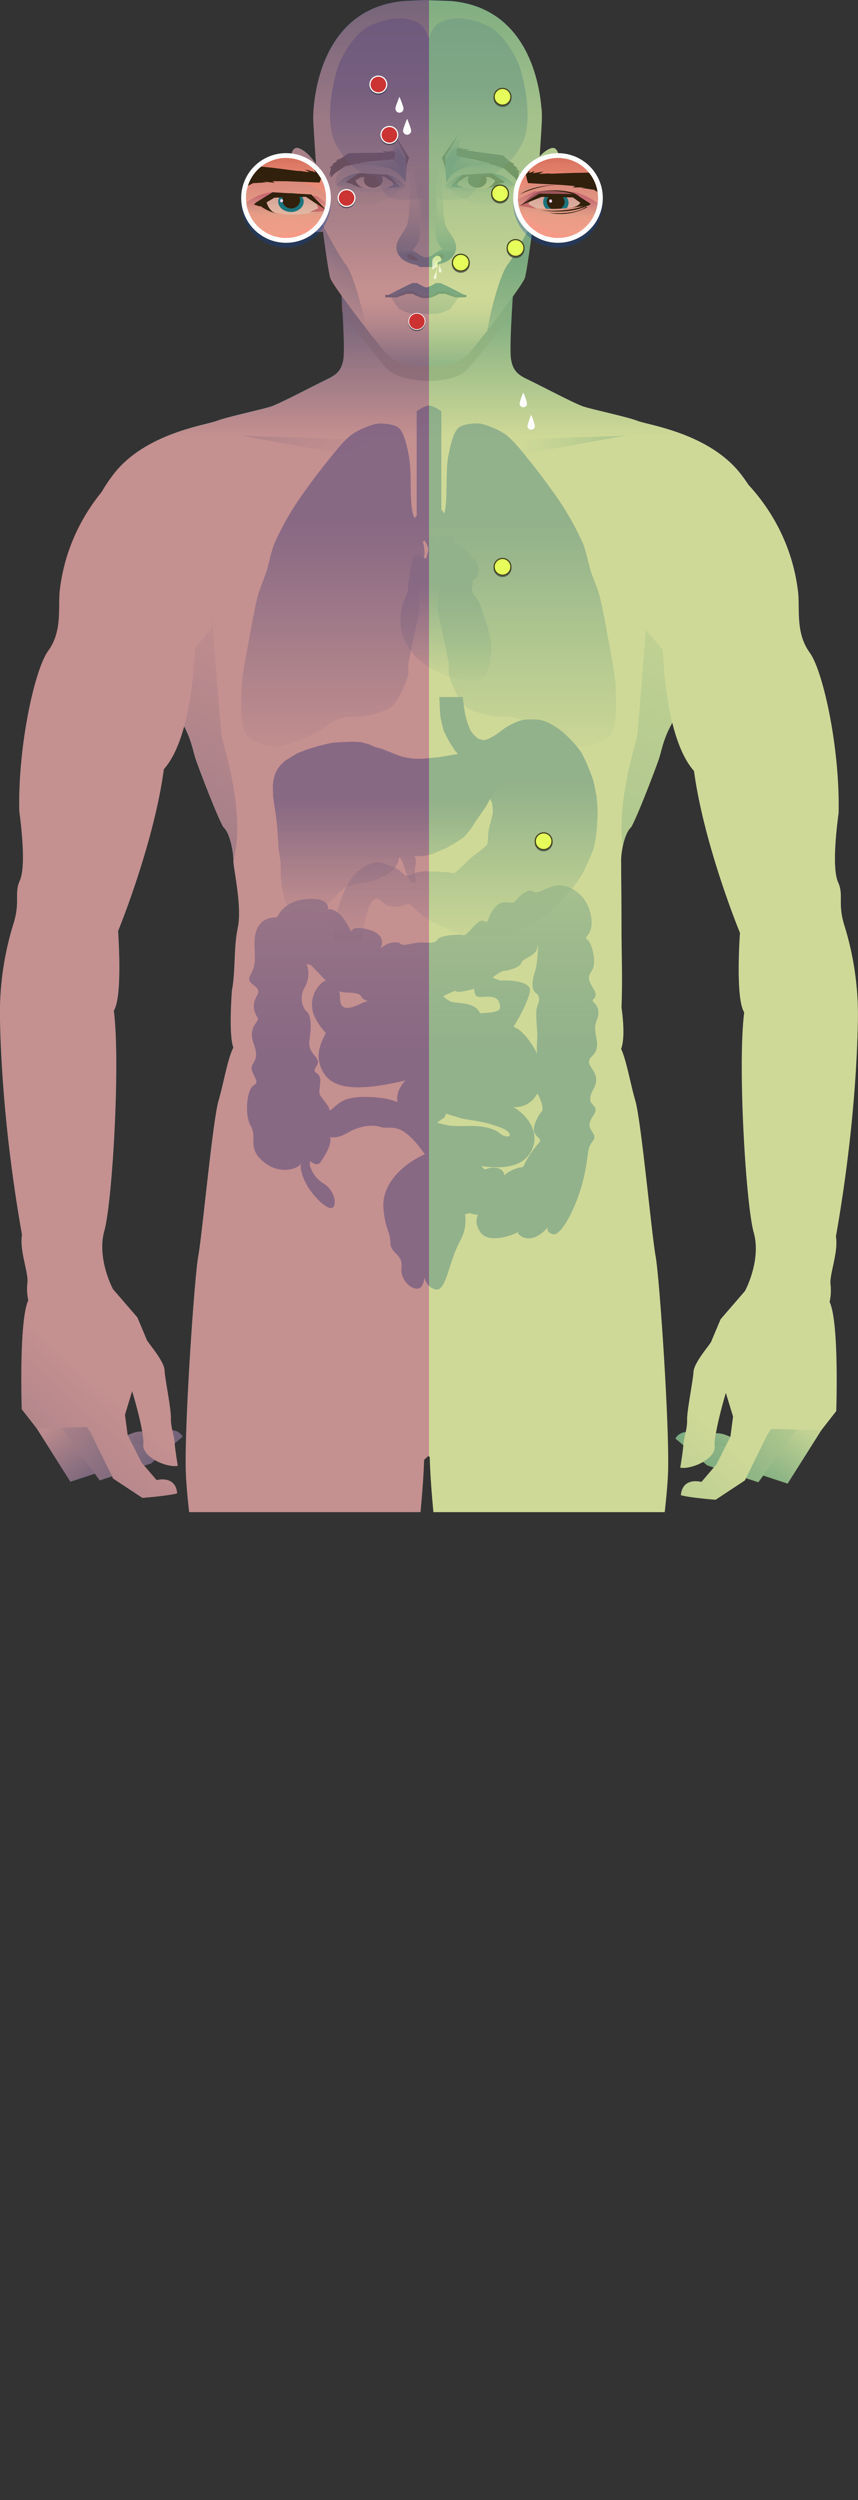 <svg xmlns="http://www.w3.org/2000/svg" xmlns:xlink="http://www.w3.org/1999/xlink" viewBox="0 0 355.91 1037.02"><rect x="0" y="0" width="355.91" height="1037.02" fill="#333333" stroke="none"/><defs><style>.cls-1,.cls-42,.cls-65,.cls-77,.cls-8,.cls-80{fill:none;}.cls-2{isolation:isolate;}.cls-3{clip-path:url(#clip-path);}.cls-4{opacity:0.69;}.cls-5{fill:#fff;}.cls-6{fill:url(#linear-gradient);}.cls-7{fill:url(#linear-gradient-2);}.cls-8{stroke:#328dc7;stroke-width:1.23px;}.cls-42,.cls-65,.cls-77,.cls-8,.cls-80{stroke-miterlimit:10;}.cls-9{fill:#328dc7;}.cls-10{fill:url(#linear-gradient-3);}.cls-11{fill:url(#linear-gradient-4);}.cls-12{fill:url(#linear-gradient-5);}.cls-13{opacity:0.34;}.cls-13,.cls-14,.cls-67,.cls-75{mix-blend-mode:multiply;}.cls-14{fill:url(#linear-gradient-6);}.cls-15{fill:url(#linear-gradient-7);}.cls-16{fill:url(#linear-gradient-8);}.cls-17{fill:url(#linear-gradient-9);}.cls-18{fill:url(#linear-gradient-10);}.cls-19{fill:url(#linear-gradient-11);}.cls-20{fill:url(#linear-gradient-12);}.cls-21{fill:url(#linear-gradient-13);}.cls-22{fill:url(#linear-gradient-14);}.cls-23{fill:url(#linear-gradient-15);}.cls-24{fill:url(#linear-gradient-16);}.cls-25{fill:url(#linear-gradient-17);}.cls-26{fill:url(#linear-gradient-18);}.cls-27{fill:url(#linear-gradient-19);}.cls-28{fill:url(#linear-gradient-20);}.cls-29{fill:url(#linear-gradient-21);}.cls-30{fill:#28709e;}.cls-31{fill:url(#linear-gradient-22);}.cls-32{fill:url(#linear-gradient-23);}.cls-33{fill:url(#linear-gradient-24);}.cls-34{fill:url(#linear-gradient-25);}.cls-35{fill:url(#linear-gradient-26);}.cls-36{fill:url(#linear-gradient-27);}.cls-37{fill:url(#linear-gradient-28);}.cls-38{fill:#226087;}.cls-39{fill:#2b88c4;}.cls-40{fill:url(#linear-gradient-29);}.cls-41{fill:url(#linear-gradient-30);}.cls-42{stroke:#2b79ab;stroke-width:1.01px;}.cls-43{fill:url(#linear-gradient-31);}.cls-44{fill:url(#linear-gradient-32);}.cls-45{fill:url(#linear-gradient-33);}.cls-46{fill:url(#linear-gradient-34);}.cls-47{fill:url(#linear-gradient-35);}.cls-48{fill:url(#linear-gradient-36);}.cls-49{fill:url(#linear-gradient-37);}.cls-50{fill:url(#linear-gradient-38);}.cls-51{fill:url(#linear-gradient-39);}.cls-52{fill:url(#linear-gradient-40);}.cls-53{fill:url(#linear-gradient-41);}.cls-54{fill:url(#linear-gradient-42);}.cls-55{fill:url(#linear-gradient-43);}.cls-56{fill:url(#linear-gradient-44);}.cls-57{fill:url(#linear-gradient-45);}.cls-58{opacity:0.65;}.cls-59{fill:url(#linear-gradient-46);}.cls-60{fill:url(#linear-gradient-47);}.cls-61{fill:url(#linear-gradient-48);}.cls-62{fill:url(#linear-gradient-49);}.cls-63{fill:url(#linear-gradient-50);}.cls-64{fill:url(#linear-gradient-51);}.cls-65{stroke:#f5f255;}.cls-66{opacity:0.4;mix-blend-mode:color;fill:url(#linear-gradient-52);}.cls-67{opacity:0.6;}.cls-68,.cls-71{fill:#222a35;}.cls-69,.cls-72{fill:#c33;}.cls-70{fill:#fafafa;}.cls-71,.cls-72{opacity:0.5;}.cls-73{fill:#e6ff5b;}.cls-74{fill:#45471e;}.cls-75{opacity:0.3;}.cls-76{fill:#0742aa;}.cls-77{stroke:#0742aa;}.cls-77,.cls-80{stroke-width:2px;}.cls-78{clip-path:url(#clip-path-2);}.cls-79{fill:#f59a87;}.cls-80{stroke:#fff;}.cls-81{clip-path:url(#clip-path-3);}.cls-82{fill:url(#linear-gradient-53);}.cls-83{fill:url(#linear-gradient-54);}.cls-84{fill:url(#linear-gradient-55);}.cls-85{fill:url(#linear-gradient-56);}.cls-86{fill:#30200c;}.cls-87{fill:#1b747d;}.cls-88{fill:#c46868;}.cls-89{fill:#ead2ed;}.cls-90{clip-path:url(#clip-path-4);}.cls-91{clip-path:url(#clip-path-6);}.cls-92{clip-path:url(#clip-path-8);}.cls-93{fill:url(#linear-gradient-57);}.cls-94{fill:url(#linear-gradient-58);}.cls-95{fill:url(#linear-gradient-59);}.cls-96{fill:url(#linear-gradient-60);}.cls-97{clip-path:url(#clip-path-10);}.cls-98{fill:#9e555b;}.cls-100,.cls-101,.cls-99{opacity:0.74;mix-blend-mode:screen;}.cls-99{fill:url(#linear-gradient-61);}.cls-100{fill:url(#linear-gradient-62);}.cls-101{fill:url(#linear-gradient-63);}</style><clipPath id="clip-path" transform="translate(-20.62 -14.28)"><polygon class="cls-1" points="406.27 641.51 1.55 641.51 0 0 406.22 0 406.27 641.51"/></clipPath><linearGradient id="linear-gradient" x1="197.85" y1="238.73" x2="197.85" y2="113.32" gradientUnits="userSpaceOnUse"><stop offset="0.34" stop-color="#fff"/><stop offset="0.79" stop-color="#328dc7"/></linearGradient><linearGradient id="linear-gradient-2" x1="110.58" y1="593.02" x2="152.81" y2="773.3" gradientUnits="userSpaceOnUse"><stop offset="0.34" stop-color="#fff"/><stop offset="0.91" stop-color="#328dc7"/></linearGradient><linearGradient id="linear-gradient-3" x1="211.19" y1="602.43" x2="252.19" y2="777.43" xlink:href="#linear-gradient-2"/><linearGradient id="linear-gradient-4" x1="151.13" y1="69.9" x2="151.13" y2="77.89" gradientUnits="userSpaceOnUse"><stop offset="0.3" stop-color="#fff" stop-opacity="0"/><stop offset="0.32" stop-color="#f4f9fc" stop-opacity="0.06"/><stop offset="0.41" stop-color="#c1dcee" stop-opacity="0.3"/><stop offset="0.51" stop-color="#95c4e2" stop-opacity="0.52"/><stop offset="0.6" stop-color="#71b0d8" stop-opacity="0.69"/><stop offset="0.7" stop-color="#55a1d1" stop-opacity="0.83"/><stop offset="0.79" stop-color="#4296cb" stop-opacity="0.92"/><stop offset="0.89" stop-color="#368fc8" stop-opacity="0.98"/><stop offset="1" stop-color="#328dc7"/></linearGradient><linearGradient id="linear-gradient-5" x1="244.93" y1="67.81" x2="244.93" y2="74.3" xlink:href="#linear-gradient-4"/><linearGradient id="linear-gradient-6" x1="197.68" y1="93.5" x2="197.68" y2="187" gradientUnits="userSpaceOnUse"><stop offset="0.3" stop-color="#fff" stop-opacity="0"/><stop offset="0.4" stop-color="#c4d4de" stop-opacity="0.27"/><stop offset="0.51" stop-color="#8aa9bd" stop-opacity="0.53"/><stop offset="0.63" stop-color="#5c87a3" stop-opacity="0.74"/><stop offset="0.75" stop-color="#3b6f91" stop-opacity="0.88"/><stop offset="0.87" stop-color="#276186" stop-opacity="0.97"/><stop offset="1" stop-color="#215c82"/></linearGradient><linearGradient id="linear-gradient-7" x1="151.66" y1="51.13" x2="145.29" y2="130.07" gradientUnits="userSpaceOnUse"><stop offset="0" stop-color="#fff"/><stop offset="1" stop-color="#328dc7"/></linearGradient><linearGradient id="linear-gradient-8" x1="151.48" y1="104.4" x2="151.48" y2="86.2" gradientUnits="userSpaceOnUse"><stop offset="0" stop-color="#92c3e1" stop-opacity="0"/><stop offset="1" stop-color="#328dc7"/></linearGradient><linearGradient id="linear-gradient-9" x1="146.58" y1="90.15" x2="146.58" y2="81.49" xlink:href="#linear-gradient-8"/><linearGradient id="linear-gradient-10" x1="148.44" y1="107.68" x2="148.44" y2="99.99" xlink:href="#linear-gradient-8"/><linearGradient id="linear-gradient-11" x1="1555.82" y1="51.13" x2="1549.46" y2="130.07" gradientTransform="matrix(-1, 0, 0, 1, 1797.9, 0)" xlink:href="#linear-gradient-7"/><linearGradient id="linear-gradient-12" x1="1555.65" y1="104.4" x2="1555.65" y2="86.2" gradientTransform="matrix(-1, 0, 0, 1, 1797.9, 0)" xlink:href="#linear-gradient-8"/><linearGradient id="linear-gradient-13" x1="1550.74" y1="90.15" x2="1550.74" y2="81.49" gradientTransform="matrix(-1, 0, 0, 1, 1797.9, 0)" xlink:href="#linear-gradient-8"/><linearGradient id="linear-gradient-14" x1="1552.61" y1="107.68" x2="1552.61" y2="99.99" gradientTransform="matrix(-1, 0, 0, 1, 1797.9, 0)" xlink:href="#linear-gradient-8"/><linearGradient id="linear-gradient-15" x1="227.06" y1="210.66" x2="232.76" y2="122.3" gradientUnits="userSpaceOnUse"><stop offset="0" stop-color="#fff"/><stop offset="0.12" stop-color="#eef6fa"/><stop offset="0.35" stop-color="#c3deef"/><stop offset="0.54" stop-color="#9cc8e4"/><stop offset="0.84" stop-color="#57a2d1"/><stop offset="1" stop-color="#328dc7"/></linearGradient><linearGradient id="linear-gradient-16" x1="150.86" y1="153.44" x2="173.69" y2="107.78" xlink:href="#linear-gradient-15"/><linearGradient id="linear-gradient-17" x1="197.97" y1="133.34" x2="197.97" y2="6" gradientUnits="userSpaceOnUse"><stop offset="0" stop-color="#fff"/><stop offset="0.01" stop-color="#fbfdfe"/><stop offset="0.11" stop-color="#d9eaf5"/><stop offset="0.21" stop-color="#bedbed"/><stop offset="0.32" stop-color="#abd0e8"/><stop offset="0.42" stop-color="#a0cae5"/><stop offset="0.54" stop-color="#9cc8e4"/><stop offset="0.84" stop-color="#57a2d1"/><stop offset="1" stop-color="#328dc7"/></linearGradient><linearGradient id="linear-gradient-18" x1="197.44" y1="105.79" x2="197.44" y2="119.51" xlink:href="#linear-gradient-8"/><linearGradient id="linear-gradient-19" x1="189.96" y1="82.45" x2="189.96" y2="121.9" xlink:href="#linear-gradient-8"/><linearGradient id="linear-gradient-20" x1="205.51" y1="82.24" x2="205.51" y2="121.96" xlink:href="#linear-gradient-8"/><linearGradient id="linear-gradient-21" x1="202.92" y1="46.87" x2="197.53" y2="106.92" gradientUnits="userSpaceOnUse"><stop offset="0.35" stop-color="#fff" stop-opacity="0"/><stop offset="0.38" stop-color="#f1f7fb" stop-opacity="0.07"/><stop offset="0.47" stop-color="#c9e1f0" stop-opacity="0.26"/><stop offset="0.57" stop-color="#a8cee7" stop-opacity="0.42"/><stop offset="0.67" stop-color="#8fc0e0" stop-opacity="0.55"/><stop offset="0.77" stop-color="#7cb6db" stop-opacity="0.64"/><stop offset="0.87" stop-color="#72b0d8" stop-opacity="0.69"/><stop offset="0.98" stop-color="#6eaed7" stop-opacity="0.71"/></linearGradient><linearGradient id="linear-gradient-22" x1="164.49" y1="54.94" x2="181.71" y2="92.91" xlink:href="#linear-gradient-4"/><linearGradient id="linear-gradient-23" x1="174.97" y1="59.43" x2="185.54" y2="82.74" xlink:href="#linear-gradient-4"/><linearGradient id="linear-gradient-24" x1="177.42" y1="54.94" x2="194.64" y2="92.91" gradientTransform="matrix(-1, 0, 0, 1, 407.44, 0)" xlink:href="#linear-gradient-4"/><linearGradient id="linear-gradient-25" x1="187.9" y1="59.43" x2="198.46" y2="82.74" gradientTransform="matrix(-1, 0, 0, 1, 407.44, 0)" xlink:href="#linear-gradient-4"/><linearGradient id="linear-gradient-26" x1="173.87" y1="107.17" x2="173.87" y2="68.27" xlink:href="#linear-gradient-8"/><linearGradient id="linear-gradient-27" x1="174.39" y1="95.95" x2="174.39" y2="87.25" xlink:href="#linear-gradient-8"/><linearGradient id="linear-gradient-28" x1="175.9" y1="88.21" x2="175.9" y2="80.34" gradientUnits="userSpaceOnUse"><stop offset="0" stop-color="#bdd3e1" stop-opacity="0.5"/><stop offset="1" stop-color="#328dc7"/></linearGradient><linearGradient id="linear-gradient-29" x1="196.76" y1="124.68" x2="196.76" y2="164.91" xlink:href="#linear-gradient-7"/><linearGradient id="linear-gradient-30" x1="198.98" y1="158.74" x2="198.08" y2="145.11" gradientUnits="userSpaceOnUse"><stop offset="0" stop-color="#fff"/><stop offset="0.32" stop-color="#bddaed"/><stop offset="0.89" stop-color="#499acd"/><stop offset="1" stop-color="#328dc7"/></linearGradient><linearGradient id="linear-gradient-31" x1="1559.87" y1="107.17" x2="1559.87" y2="68.27" gradientTransform="matrix(-1, 0, 0, 1, 1780.03, 0)" xlink:href="#linear-gradient-8"/><linearGradient id="linear-gradient-32" x1="1560.38" y1="95.95" x2="1560.38" y2="87.25" gradientTransform="matrix(-1, 0, 0, 1, 1780.03, 0)" xlink:href="#linear-gradient-8"/><linearGradient id="linear-gradient-33" x1="1561.89" y1="88.21" x2="1561.89" y2="80.34" gradientTransform="matrix(-1, 0, 0, 1, 1780.03, 0)" xlink:href="#linear-gradient-28"/><linearGradient id="linear-gradient-34" x1="197.97" y1="113.86" x2="197.97" y2="185.63" xlink:href="#linear-gradient-4"/><linearGradient id="linear-gradient-35" x1="142.12" y1="210.79" x2="70.75" y2="338.76" gradientUnits="userSpaceOnUse"><stop offset="0.34" stop-color="#fff"/><stop offset="1" stop-color="#b5d6eb"/></linearGradient><linearGradient id="linear-gradient-36" x1="382.66" y1="148.05" x2="270.06" y2="349.94" xlink:href="#linear-gradient-35"/><linearGradient id="linear-gradient-37" x1="-45.2" y1="589.17" x2="-64.88" y2="613.36" gradientTransform="matrix(-1, -0.07, -0.07, 1, 47.98, 6.81)" gradientUnits="userSpaceOnUse"><stop offset="0" stop-color="#e3f0f7"/><stop offset="1" stop-color="#328dc7"/></linearGradient><linearGradient id="linear-gradient-38" x1="-36.1" y1="581.35" x2="-79.98" y2="612.52" xlink:href="#linear-gradient-37"/><linearGradient id="linear-gradient-39" x1="69.16" y1="436.3" x2="-160.17" y2="692.3" xlink:href="#linear-gradient"/><linearGradient id="linear-gradient-40" x1="101.56" y1="617.52" x2="81.87" y2="641.71" gradientTransform="matrix(1, -0.07, 0.07, 1, 200.66, -10.36)" xlink:href="#linear-gradient-37"/><linearGradient id="linear-gradient-41" x1="110.66" y1="609.71" x2="66.78" y2="640.87" gradientTransform="matrix(1, -0.07, 0.07, 1, 200.66, -10.36)" xlink:href="#linear-gradient-37"/><linearGradient id="linear-gradient-42" x1="301.78" y1="438.8" x2="79.11" y2="687.36" xlink:href="#linear-gradient"/><linearGradient id="linear-gradient-43" x1="197.84" y1="551.17" x2="197.84" y2="551.16" xlink:href="#linear-gradient-2"/><linearGradient id="linear-gradient-44" x1="152.44" y1="208.03" x2="122.44" y2="156.03" xlink:href="#linear-gradient-35"/><linearGradient id="linear-gradient-45" x1="195.43" y1="186.28" x2="254.76" y2="184.95" xlink:href="#linear-gradient-35"/><linearGradient id="linear-gradient-46" x1="198.48" y1="203.72" x2="198.48" y2="331.93" gradientUnits="userSpaceOnUse"><stop offset="0.21" stop-color="#1b6bd1"/><stop offset="0.35" stop-color="#1e70d0" stop-opacity="0.85"/><stop offset="0.64" stop-color="#277dcc" stop-opacity="0.48"/><stop offset="1" stop-color="#328dc7" stop-opacity="0"/></linearGradient><linearGradient id="linear-gradient-47" x1="213.56" y1="318.63" x2="213.56" y2="410.36" xlink:href="#linear-gradient-46"/><linearGradient id="linear-gradient-48" x1="205.26" y1="245.05" x2="205.26" y2="299.7" xlink:href="#linear-gradient-46"/><linearGradient id="linear-gradient-49" x1="198.48" y1="35" x2="198.48" y2="114.25" xlink:href="#linear-gradient-46"/><linearGradient id="linear-gradient-50" x1="195.96" y1="505" x2="195.96" y2="241.42" xlink:href="#linear-gradient-46"/><linearGradient id="linear-gradient-51" x1="164.98" y1="318.28" x2="164.98" y2="382.46" xlink:href="#linear-gradient-46"/><linearGradient id="linear-gradient-52" x1="20.62" y1="532.79" x2="376.52" y2="532.79" gradientUnits="userSpaceOnUse"><stop offset="0.5" stop-color="#cc4949"/><stop offset="0.5" stop-color="#e6ff5b"/></linearGradient><clipPath id="clip-path-2" transform="translate(-20.62 -14.28)"><circle class="cls-1" cx="139.26" cy="98.41" r="16.59"/></clipPath><clipPath id="clip-path-3" transform="translate(-20.62 -14.28)"><circle class="cls-1" cx="139.26" cy="96.41" r="16.59"/></clipPath><linearGradient id="linear-gradient-53" x1="141.2" y1="109.1" x2="141.2" y2="78.96" gradientUnits="userSpaceOnUse"><stop offset="0" stop-color="#f59a87" stop-opacity="0"/><stop offset="1" stop-color="#d66f5a"/></linearGradient><linearGradient id="linear-gradient-54" x1="139.2" y1="122.52" x2="139.2" y2="69.93" gradientUnits="userSpaceOnUse"><stop offset="0" stop-color="#e1bd92" stop-opacity="0"/><stop offset="1" stop-color="#c76b73"/></linearGradient><linearGradient id="linear-gradient-55" x1="139.9" y1="107.36" x2="139.9" y2="95.6" xlink:href="#linear-gradient-54"/><linearGradient id="linear-gradient-56" x1="141.94" y1="97.04" x2="141.94" y2="85.62" gradientUnits="userSpaceOnUse"><stop offset="0" stop-color="#e1d1bd" stop-opacity="0.5"/><stop offset="1" stop-color="#c78332"/></linearGradient><clipPath id="clip-path-4" transform="translate(-20.62 -14.28)"><circle class="cls-1" cx="252.08" cy="98.41" r="16.59"/></clipPath><clipPath id="clip-path-6" transform="translate(-20.62 -14.28)"><path class="cls-1" d="M236.41,101.71l7.34-4.33c3.54-.75,15.14-.48,15.14-.48l5.57,4.83s-4,.16-7.08.65c-7.63,1.21-17.56-.08-17.56-.08Z"/></clipPath><clipPath id="clip-path-8" transform="translate(-20.62 -14.28)"><circle class="cls-1" cx="252.08" cy="96.41" r="16.59"/></clipPath><linearGradient id="linear-gradient-57" x1="187.05" y1="109.1" x2="187.05" y2="78.96" gradientTransform="matrix(-1, 0, 0, 1, 437.19, 0)" xlink:href="#linear-gradient-53"/><linearGradient id="linear-gradient-58" x1="320.61" y1="128.46" x2="320.61" y2="75.86" gradientTransform="matrix(-1, -0.09, -0.09, 1, 582.11, 23.02)" xlink:href="#linear-gradient-54"/><linearGradient id="linear-gradient-59" x1="321.31" y1="113.29" x2="321.31" y2="101.53" gradientTransform="matrix(-1, -0.09, -0.09, 1, 582.11, 23.02)" xlink:href="#linear-gradient-54"/><linearGradient id="linear-gradient-60" x1="323.35" y1="102.23" x2="323.35" y2="91.69" gradientTransform="matrix(-1, -0.09, -0.09, 1, 582.11, 23.02)" xlink:href="#linear-gradient-56"/><clipPath id="clip-path-10" transform="translate(-20.62 -14.28)"><path class="cls-1" d="M236.41,99.71l7.34-4.33c3.54-.75,15.14-.48,15.14-.48l5.57,4.83s-4,.16-7.08.65c-7.63,1.21-17.56-.08-17.56-.08Z"/></clipPath><linearGradient id="linear-gradient-61" x1="200.73" y1="128.25" x2="203.28" y2="114.2" gradientUnits="userSpaceOnUse"><stop offset="0.1" stop-color="#fff"/><stop offset="0.86" stop-color="#e6ff5b"/></linearGradient><linearGradient id="linear-gradient-62" x1="200.4" y1="132.56" x2="203.7" y2="114.44" xlink:href="#linear-gradient-61"/><linearGradient id="linear-gradient-63" x1="202.73" y1="128.75" x2="204.65" y2="118.17" xlink:href="#linear-gradient-61"/></defs><title>crack-cocaine-anatomy</title><g class="cls-2"><g id="Layer_2" data-name="Layer 2"><g id="ILU"><g class="cls-3"><g class="cls-4"><polygon class="cls-5" points="161.66 618.9 177.59 603.97 195.44 612.69 195.44 515.17 153.39 515.17 161.66 618.9"/><path class="cls-6" d="M198.44,551.16c-14.76,1.23-27.68-17-33.83-26.86s-21.86-53.91-25.43-59.05C136,460.7,119.49,454,117.44,448.83s-.62-23.56-.62-23.56c1.64-9,.62-17.43,2.46-26.25s-1.85-24.2-1.85-27.89-1.44-11.48-4.2-13.84c-2.46-4.31-9.23-21.84-11.38-28S99.4,310.24,76,293s-21.84-27.07-21.84-27.07c-1.38-19.84.46-37.83,13.53-54.9s38.45-20.45,42.75-22.14,18.92-4.77,22.61-6,17.69-8.61,21.82-10.61,7.25-3.23,8.17-8.92-1.24-33-1.24-33,13.85,19.36,35.79,21.41,36.25-21.41,36.25-21.41-2.16,27.36-1.24,33,4,6.92,8.17,8.92,18.13,9.38,21.82,10.61,18.3,4.31,22.61,6S314.9,194,328,211s14.92,35.06,13.53,54.9c0,0,1.54,9.84-21.84,27.07S296,323.15,293.83,329.31s-8.92,23.68-11.38,28c-2.77,2.36-4.2,10.15-4.2,13.84s.17,17.18.17,27.62c0,12.41.47,20.89,0,33.46,0,0,1.88,12-.17,17.09s-18.45,10.61-21.73,15.94-19.27,49.21-25.43,59.05S212,552.39,197.26,551.16Z" transform="translate(-20.62 -14.28)"/><path class="cls-7" d="M147.58,1013.13s-.82-2.87-1.44-5.74-.82-15.38-.82-21.12-.6-17.35-4.57-36.41a9.27,9.27,0,0,1-.18-1.39c-1.24-22.76-13.31-66.77-14.93-86.66-1.64-20.09-2.26-55.16.21-65.61s-1.23-29.32-1.23-33.83-2.05-20.09-3.08-24.4-2.46-13.53-3.19-17.84c-13.44-27.68-19.78-76.28-20.6-94.32s3.49-81.61,5.13-90.56,5.95-56,8.41-64.45,4.1-19.68,7.07-23.5c0,0,19,11.61,22.25,19.4s30.35,66.43,35.27,70.54,13.59,12.41,13.59,12.41c4.26,15.52,7.06,51.35,7.14,64.71.11,19.91-4.71,53.9-5.49,62.54s-1,44.27-.68,50.11c.23,4.06-3,15-3.25,18.71-.29,5.13-.75,23.28-1.52,27.28s-3.38,13.38-3.69,15.53,5.69,34.29,6.61,40.91,3.54,29.22,2.92,36.75-4.31,22.91-5.38,27.53-3.54,47.06-4.92,53.21-1.54,28.76,2.15,35.52,5.54,13.61,3.08,26.84c0,0-.15,11.84-.46,13.84s1.15,16.07-2,21.91-7.61,5.31-13.38,6.15-13.61-2.38-16.92-2.92-5.31.92-8.61,1.46a34.91,34.91,0,0,1-9.92,0,17.21,17.21,0,0,1-3.61-.69,8.29,8.29,0,0,1-4.77-6.84c-.15-1.92-.15-5.61,1.38-7.61,2-2.77,6.61-5.54,10.46-7.69s5.54-7.23,7.54-9.84,2.92-9.84,7.54-14.46" transform="translate(-20.62 -14.28)"/><path class="cls-8" d="M163.68,1027.25s.08,4.08-1,5.23-1.31,2.92-2.54,4.54-1.61,5.84-.46,8.23,3.54,4.38,8.69,4.38,8.53-2.23,10.53-5.92.54-8.38.54-8.38" transform="translate(-20.62 -14.28)"/><path class="cls-9" d="M160.53,1037.63a6.3,6.3,0,0,1,5.77-2.46c3.77.46,5.84,2.15,6.23,2,1.08-1.15-.08-3.31-2.54-3.69S162.68,1032.48,160.53,1037.63Z" transform="translate(-20.62 -14.28)"/><path class="cls-8" d="M153.38,1028.1s-.38,2.69-1.38,3.69-1.23,6.15-2.08,7.38-1.77,3.92-.69,5.77,4.23,3.54,6.84,2.54,3-4.19,3-4.19" transform="translate(-20.62 -14.28)"/><path class="cls-9" d="M155.48,1042.45l-4.79-.31s-.18-2.67,1.51-3.13c3.13-.85,3.69,1.69,3.79,1.72A10.16,10.16,0,0,1,155.48,1042.45Z" transform="translate(-20.62 -14.28)"/><path class="cls-8" d="M146,1029.23a37.53,37.53,0,0,0-2.41,3.38,66.65,66.65,0,0,0-2.2,6.61,10.4,10.4,0,0,0-.62,3.95c.18,1.27.77,3.95,4.72,4s4.45-1.38,4.45-1.38" transform="translate(-20.62 -14.28)"/><path class="cls-9" d="M147,1041.73a18.74,18.74,0,0,0-4.56,0c.26-1,.77-2.91,2.61-2.89S147.28,1040.45,147,1041.73Z" transform="translate(-20.62 -14.28)"/><path class="cls-8" d="M138.25,1030.76s-1,1.61-1.64,2.47a11.18,11.18,0,0,0-1.79,3.27c-.26,1.08-.67,4.46-.21,5.95s.51,3.75,2.82,4.77,4,.56,5-.52" transform="translate(-20.62 -14.28)"/><path class="cls-9" d="M140.72,1042.45l-4.21.31a2.6,2.6,0,0,1,1-2.92c1.59-1,3.6.45,3.6.45Z" transform="translate(-20.62 -14.28)"/><path class="cls-8" d="M136.69,1046.8a5.09,5.09,0,0,1-5.74,1.94" transform="translate(-20.62 -14.28)"/><path class="cls-9" d="M133.08,1041.73s-2.51,1.18-3.28,1.69c-.87.05-.56-1.74.67-2.51A1.79,1.79,0,0,1,133.08,1041.73Z" transform="translate(-20.62 -14.28)"/><path class="cls-10" d="M247.85,1013.13s.82-2.87,1.44-5.74.82-15.38.82-21.12.6-17.35,4.57-36.41a9.27,9.27,0,0,0,.18-1.39c1.24-22.76,13.31-66.77,14.93-86.66,1.64-20.09,2.26-55.16-.21-65.61s1.23-29.32,1.23-33.83,2.05-20.09,3.08-24.4,2.46-13.53,3.19-17.84c13.44-27.68,19.78-76.28,20.6-94.32s-3.49-81.61-5.13-90.56-5.95-56-8.41-64.45-4.1-19.68-7.07-23.5c0,0-19,11.61-22.25,19.4s-30.35,66.43-35.27,70.54S206,549.63,206,549.63c-4.26,15.52-7.06,51.35-7.14,64.71-.11,19.91,4.71,53.9,5.49,62.54s1,44.27.68,50.11c-.23,4.06,3,15,3.25,18.71.29,5.13.75,23.28,1.52,27.28s3.38,13.38,3.69,15.53-5.69,34.29-6.61,40.91-3.54,29.22-2.92,36.75,4.31,22.91,5.38,27.53,3.54,47.06,4.92,53.21,1.54,28.76-2.15,35.52S206.53,996,209,1009.26c0,0,.15,11.84.46,13.84s-1.15,16.07,2,21.91,7.61,5.31,13.38,6.15,13.61-2.38,16.92-2.92,5.31.92,8.61,1.46a34.91,34.91,0,0,0,9.92,0,17.21,17.21,0,0,0,3.61-.69,8.29,8.29,0,0,0,4.77-6.84c.15-1.92.15-5.61-1.38-7.61-2-2.77-6.61-5.54-10.46-7.69s-5.54-7.23-7.54-9.84-2.92-9.84-7.54-14.46" transform="translate(-20.62 -14.28)"/><path class="cls-8" d="M231.75,1027.25s-.08,4.08,1,5.23,1.31,2.92,2.54,4.54,1.61,5.84.46,8.23-3.54,4.38-8.69,4.38-8.53-2.23-10.53-5.92-.54-8.38-.54-8.38" transform="translate(-20.62 -14.28)"/><path class="cls-9" d="M234.91,1037.63a6.3,6.3,0,0,0-5.77-2.46c-3.77.46-5.84,2.15-6.23,2-1.08-1.15.08-3.31,2.54-3.69S232.75,1032.48,234.91,1037.63Z" transform="translate(-20.62 -14.28)"/><path class="cls-8" d="M242.06,1028.1s.38,2.69,1.38,3.69,1.23,6.15,2.08,7.38,1.77,3.92.69,5.77-4.23,3.54-6.84,2.54-3-4.19-3-4.19" transform="translate(-20.62 -14.28)"/><path class="cls-9" d="M240,1042.45l4.79-.31s.18-2.67-1.51-3.13c-3.13-.85-3.69,1.69-3.79,1.72A10.16,10.16,0,0,0,240,1042.45Z" transform="translate(-20.62 -14.28)"/><path class="cls-8" d="M249.44,1029.23a37.53,37.53,0,0,1,2.41,3.38,66.65,66.65,0,0,1,2.2,6.61,10.4,10.4,0,0,1,.62,3.95c-.18,1.27-.77,3.95-4.72,4s-4.45-1.38-4.45-1.38" transform="translate(-20.62 -14.28)"/><path class="cls-9" d="M248.47,1041.73a18.74,18.74,0,0,1,4.56,0c-.26-1-.77-2.91-2.61-2.89S248.16,1040.45,248.47,1041.73Z" transform="translate(-20.62 -14.28)"/><path class="cls-8" d="M257.18,1030.76s1,1.61,1.64,2.47a11.18,11.18,0,0,1,1.79,3.27c.26,1.08.67,4.46.21,5.95s-.51,3.75-2.82,4.77-4,.56-5-.52" transform="translate(-20.62 -14.28)"/><path class="cls-9" d="M254.71,1042.45l4.21.31a2.6,2.6,0,0,0-1-2.92c-1.59-1-3.6.45-3.6.45Z" transform="translate(-20.62 -14.28)"/><path class="cls-8" d="M258.74,1046.8a5.09,5.09,0,0,0,5.74,1.94" transform="translate(-20.62 -14.28)"/><path class="cls-9" d="M262.36,1041.73s2.51,1.18,3.28,1.69c.87.05.56-1.74-.67-2.51A1.79,1.79,0,0,0,262.36,1041.73Z" transform="translate(-20.62 -14.28)"/><path class="cls-11" d="M151.35,75.16c-.43-6.37-.81-12.34-.81-13.94,0-.4,0-1.23.08-2.4.18,3.71.65,10.64,1.09,16.9Z" transform="translate(-20.62 -14.28)"/><path class="cls-12" d="M244.79,72.19c-.12.11-.23.23-.34.35.37-5.32.72-10.65.87-13.74.07,1.18.08,2,.08,2.42C245.4,62.57,245.13,67,244.79,72.19Z" transform="translate(-20.62 -14.28)"/><g class="cls-13"><path class="cls-14" d="M232.93,139.32V144c-3,4.15-6.81,9.15-10.2,13.48-3.84,4.89-7.14,8.93-8.17,10-7.22,7.21-27.68,5.51-33.19,0-1.1-1.11-4.83-5.67-9-11-3.39-4.35-7.08-9.23-9.93-13.2v-4.66Z" transform="translate(-20.62 -14.28)"/></g><g id="_Group_" data-name="&lt;Group&gt;"><path class="cls-15" d="M151.71,82.38s-3.17-5.23-7.1-6.6-3.84,6.79-3.15,10.43,3.15,9,3.25,11.41,1.38,10.43,3.64,11.91,6.69.79,6.69.79Z" transform="translate(-20.62 -14.28)"/><path class="cls-16" d="M151.71,82.38s0,4.58-1.56,6.68-2.23,7.35.26,10.1,3.8,4.33,3.8,4.33Z" transform="translate(-20.62 -14.28)"/><path class="cls-17" d="M150.54,86.83s-3.28-6.56-5.51-7.08-2.76,2.1-2.23,3.8,2.49,6.17,2.49,6.17.13-5,2-5.12S150.54,86.83,150.54,86.83Z" transform="translate(-20.62 -14.28)"/><path class="cls-18" d="M145.69,98.38a23,23,0,0,1,3,3.94l2.49,5s-3.67-3-4.33-4.59A28.3,28.3,0,0,1,145.69,98.38Z" transform="translate(-20.62 -14.28)"/><path class="cls-19" d="M242,82.38s3.17-5.23,7.1-6.6,3.84,6.79,3.15,10.43-3.15,9-3.25,11.41-1.38,10.43-3.64,11.91-6.69.79-6.69.79Z" transform="translate(-20.62 -14.28)"/><path class="cls-20" d="M242,82.38s0,4.58,1.56,6.68,2.23,7.35-.26,10.1-3.8,4.33-3.8,4.33Z" transform="translate(-20.62 -14.28)"/><path class="cls-21" d="M243.19,86.83s3.28-6.56,5.51-7.08,2.76,2.1,2.23,3.8-2.49,6.17-2.49,6.17-.13-5-2-5.12S243.19,86.83,243.19,86.83Z" transform="translate(-20.62 -14.28)"/><path class="cls-22" d="M248,98.38a23,23,0,0,0-3,3.94l-2.49,5s3.67-3,4.33-4.59A28.3,28.3,0,0,0,248,98.38Z" transform="translate(-20.62 -14.28)"/><path class="cls-23" d="M242,105.35c-1.22,9.26-3,22-3.7,24.24s-9,13.33-15.59,21.79c1.66-9.86,5.79-24.23,8.56-27.5C233.44,121.37,238.61,111.83,242,105.35Z" transform="translate(-20.62 -14.28)"/><path class="cls-24" d="M164,123.89c2.68,3.15,6.61,16.62,8.38,26.42-6.45-8.29-14-18.47-14.74-20.71s-2.28-13.53-3.49-22.59C157.5,113.35,162,121.57,164,123.89Z" transform="translate(-20.62 -14.28)"/><path class="cls-25" d="M245.4,63.22c0,3.8-2.1,32.14-2.1,32.14s-.54,4.37-1.28,10c-3.41,6.48-8.57,16-10.72,18.54-2.78,3.27-6.9,17.63-8.56,27.5-3.83,4.9-7.14,8.93-8.16,10-7.22,7.22-27.68,5.51-33.19,0-1.1-1.1-4.83-5.67-9-11-1.76-9.8-5.7-23.27-8.38-26.42-2-2.32-6.49-10.54-9.85-16.88-.85-6.41-1.5-11.65-1.5-11.65S150.55,67,150.55,63.22s1-45.4,37.78-48.54l8.39-.39,10.89.39C244.34,17.82,245.4,59.41,245.4,63.22Z" transform="translate(-20.62 -14.28)"/></g><g id="_Group_2" data-name="&lt;Group&gt;"><path class="cls-26" d="M204.12,117.68c2.1-.49,5.33,1,5.33,1l.09,0c-1.39,3.81-5.12,4.88-8.26,5.57l-1.18.79h-5.31l-1.18-.79c-3.15-.68-6.9-1.77-8.27-5.61,0,0,3.64-1.67,5.7-.88l.39.17c2,.92,4.23,3.08,5.61,3.08h.68c1.48,0,3.94-2.46,6-3.24A1.91,1.91,0,0,1,204.12,117.68Z" transform="translate(-20.62 -14.28)"/><path class="cls-27" d="M191.9,85.46c1.9,5.75,3.35,24.06,2.89,27a10.68,10.68,0,0,1-2.86,5.41l-.5.07-.39-.17c-2.06-.79-5.7.88-5.7.88-1.39-3.83,2.36-7.38,3.94-10.52S190.75,89,190.75,89A5.93,5.93,0,0,1,191.9,85.46Z" transform="translate(-20.62 -14.28)"/><path class="cls-28" d="M209.54,118.68v0l-.09,0s-3.23-1.49-5.33-1a10.64,10.64,0,0,1-2.65-5.2c-.46-3-.57-21.68,1.2-27.2A4.28,4.28,0,0,1,204.14,89s-.1,16,1.47,19.19S210.92,114.84,209.54,118.68Z" transform="translate(-20.62 -14.28)"/><path class="cls-29" d="M204.12,117.68a1.91,1.91,0,0,0-.38.11c-2.06.79-4.53,3.24-6,3.24h-.68c-1.38,0-3.63-2.16-5.61-3.08l.5-.07a10.68,10.68,0,0,0,2.86-5.41c.46-3-1-21.28-2.89-27a5.38,5.38,0,0,1,4.56-1.9c3.24,0,5.12.77,6.21,1.72-1.78,5.53-1.67,24.21-1.2,27.2A10.64,10.64,0,0,0,204.12,117.68Z" transform="translate(-20.62 -14.28)"/></g><path class="cls-30" d="M194.1,122.06s-2.23-2.43-3.61-2.36-1.25,1.64.13,2.16a11.06,11.06,0,0,0,3,.59Z" transform="translate(-20.62 -14.28)"/><path class="cls-30" d="M200.05,122.06s2.23-2.43,3.61-2.36,1.25,1.64-.13,2.16a11.06,11.06,0,0,1-3,.59Z" transform="translate(-20.62 -14.28)"/><path class="cls-31" d="M186,72.9l3.54,7.57-.78,9.61A12.05,12.05,0,0,0,182,84.15c-5-1.83-18.71-2.34-18.71-2.34L178,80.63,184,77l-1.07-5.07Z" transform="translate(-20.62 -14.28)"/><path class="cls-32" d="M185.35,75.13l3.37,5.7L187.22,87a8.64,8.64,0,0,0-7.36-7.89h4Z" transform="translate(-20.62 -14.28)"/><path class="cls-33" d="M208.55,72.9,205,80.46l.78,9.61a12.05,12.05,0,0,1,6.77-5.93c5-1.83,18.71-2.34,18.71-2.34l-14.73-1.18-6-3.64,1.07-5.07Z" transform="translate(-20.62 -14.28)"/><path class="cls-34" d="M209.17,75.13l-3.37,5.7,1.5,6.19a8.64,8.64,0,0,1,7.36-7.89h-4Z" transform="translate(-20.62 -14.28)"/><path class="cls-35" d="M187.21,92.41s-6.49,6.4-14.76,6.79-12-7.87-12.4-8.27c-1.48-4.82,4.72-8.86,8.36-9.64s13.78,2.16,17.42,5S187.21,92.41,187.21,92.41Z" transform="translate(-20.62 -14.28)"/><path class="cls-36" d="M188.28,90.67l-4.93-3.41L170.29,86a15,15,0,0,0-10.23,4.92,35,35,0,0,0,18,3.05c3.48-.35,7.35-1.09,9.81-1.47A1,1,0,0,0,188.28,90.67Z" transform="translate(-20.62 -14.28)"/><path class="cls-37" d="M186.23,91.82l-4.92-4.66c-2.56-.79-11.32-.39-11.32-.39l-4.43,3.18A18.9,18.9,0,0,0,171,92.41c2.26.39,12.69-.39,12.69-.39Z" transform="translate(-20.62 -14.28)"/><path class="cls-38" d="M167.8,88.47a5.47,5.47,0,0,0,3.94,3.87s-4.26-.52-6.36-2.62Z" transform="translate(-20.62 -14.28)"/><path class="cls-38" d="M179.34,88.93c0,1.78-1.75,3.21-3.9,3.21s-3.9-1.44-3.9-3.21,1.75-2.56,3.9-2.56S179.34,87.15,179.34,88.93Z" transform="translate(-20.62 -14.28)"/><polygon class="cls-38" points="145.21 76.16 149.74 73.47 159.38 73.21 165.81 77.47 161.02 72.48 149.15 71.83 144.16 74.91 143.44 75.57 145.21 76.16"/><polygon class="cls-39" points="162.66 75.31 163.19 76.75 160.5 77.93 166.01 77.53 162.66 75.31"/><path class="cls-38" d="M184.6,77.62,170,77.73l-4.84.13L163.39,79l-5.61,5,.5,3,7.38-5s18.29-1.67,18.45-1.73A16.61,16.61,0,0,0,184.6,77.62Z" transform="translate(-20.62 -14.28)"/><polygon class="cls-38" points="163.99 63.34 162.82 62.11 162.98 62.89 161.23 62.38 161.91 63.03 158.5 62.61 159.97 63.3 156.59 63.29 159.24 64.85 163.99 63.34"/><polyline class="cls-38" points="142.62 65.24 139.39 66.51 139.92 66.79 137.61 68.26 138.44 68.22 136.58 69.58 137.38 69.48 136.5 73.35 137.38 72.16 137.15 73.73 140.14 70.58 142.43 65.46"/><polygon class="cls-38" points="143.41 68.88 147.4 68.09 146.03 67.99 149.87 67.9 149.08 67.5 154.17 66.84 148.84 66.18 144.83 66.91 143.41 68.88"/><path class="cls-40" d="M209.54,137.18l1.58,0v.13l-3.64,5a19.6,19.6,0,0,1-5.51,2.16H191.54a19.7,19.7,0,0,1-5.51-2.17l-3.64-5v-.16l2.66.06,4.23-1.47h2.65s2.86,1.68,4.43,1.77h1.87c1.57-.1,4.43-1.77,4.43-1.77h2.65Z" transform="translate(-20.62 -14.28)"/><path class="cls-41" d="M206.1,132.94l7.48,3.83v.31l-2.46.06-1.58,0-4.23-1.48h-2.65s-2.86,1.67-4.43,1.77h-1.87c-1.57-.09-4.43-1.77-4.43-1.77h-2.65L185,137.17l-2.66-.06-.89,0v-.32l7.48-3.83,2.76-1.28h2a17.79,17.79,0,0,0,3.45,1.78h.78a17.66,17.66,0,0,0,3.45-1.77h2Z" transform="translate(-20.62 -14.28)"/><path class="cls-42" d="M214.07,137.08h-.48l-2.46.06-1.58,0-4.23-1.48h-2.65s-2.86,1.67-4.43,1.77h-1.87c-1.57-.09-4.43-1.77-4.43-1.77h-2.65L185,137.17l-2.66-.06-.89,0-1,0" transform="translate(-20.62 -14.28)"/><path class="cls-43" d="M206.83,92.41s6.49,6.4,14.76,6.79,12-7.87,12.4-8.27c1.48-4.82-4.72-8.86-8.36-9.64s-13.78,2.16-17.42,5S206.83,92.41,206.83,92.41Z" transform="translate(-20.62 -14.28)"/><path class="cls-44" d="M205.76,90.67l4.93-3.41L223.75,86A15,15,0,0,1,234,90.93,35,35,0,0,1,216,94c-3.48-.35-7.35-1.09-9.81-1.47A1,1,0,0,1,205.76,90.67Z" transform="translate(-20.62 -14.28)"/><path class="cls-45" d="M207.81,91.82l4.92-4.66c2.56-.79,11.32-.39,11.32-.39l4.43,3.18a18.9,18.9,0,0,1-5.41,2.46c-2.26.39-12.69-.39-12.69-.39Z" transform="translate(-20.62 -14.28)"/><path class="cls-38" d="M226.24,88.47a5.47,5.47,0,0,1-3.94,3.87s4.26-.52,6.36-2.62Z" transform="translate(-20.62 -14.28)"/><path class="cls-38" d="M214.7,88.93c0,1.78,1.75,3.21,3.9,3.21s3.9-1.44,3.9-3.21-1.75-2.56-3.9-2.56S214.7,87.15,214.7,88.93Z" transform="translate(-20.62 -14.28)"/><polygon class="cls-38" points="207.59 76.16 203.07 73.47 193.43 73.21 187 77.47 191.79 72.48 203.66 71.83 208.64 74.91 209.37 75.57 207.59 76.16"/><polygon class="cls-39" points="190.15 75.31 189.62 76.75 192.31 77.93 186.8 77.53 190.15 75.31"/><path class="cls-38" d="M209.92,76.21l14.51,1.85,4.79.7,1.59,1.37,5,5.65-.85,2.9-6.73-5.87s-18-3.84-18.11-3.92A16.61,16.61,0,0,1,209.92,76.21Z" transform="translate(-20.62 -14.28)"/><polygon class="cls-38" points="189.3 61.92 190.61 60.85 190.35 61.6 192.15 61.3 191.4 61.87 194.84 61.85 193.29 62.36 196.66 62.76 193.83 63.99 189.3 61.92"/><polyline class="cls-38" points="210.29 66.35 213.35 68 212.79 68.22 214.91 69.95 214.09 69.81 215.78 71.39 214.99 71.19 215.4 75.13 214.68 73.85 214.72 75.43 212.12 71.95 210.46 66.59"/><polygon class="cls-38" points="209.07 69.87 205.2 68.61 206.58 68.68 202.78 68.13 203.61 67.83 198.63 66.57 204 66.55 207.9 67.75 209.07 69.87"/><path class="cls-46" d="M245.4,63.22c0,3.8-2.1,32.14-2.1,32.14s-.54,4.37-1.28,10c-3.41,6.48-8.57,16-10.72,18.54-2.78,3.27-6.9,17.63-8.56,27.5-3.83,4.9-7.14,8.93-8.16,10-7.22,7.22-27.68,5.51-33.19,0-1.1-1.1-4.83-5.67-9-11-1.76-9.8-5.7-23.27-8.38-26.42-2-2.32-6.49-10.54-9.85-16.88-.85-6.41-1.5-11.65-1.5-11.65S150.55,67,150.55,63.22s1-45.4,37.78-48.54l8.39-.39,10.89.39C244.34,17.82,245.4,59.41,245.4,63.22Z" transform="translate(-20.62 -14.28)"/><polygon class="cls-38" points="163.25 55.24 169.71 65.4 168.25 69.87 168.27 64.85 163.25 55.24"/><polygon class="cls-38" points="190.51 55.24 183.3 65.4 184.76 69.87 184.75 64.85 190.51 55.24"/><path class="cls-47" d="M112.46,319c.42,3.77,10.29,31.34,5,52.54a3,3,0,0,1,0-.41c0-3.69-1.44-11.48-4.21-13.84-2.46-4.3-9.22-21.83-11.38-28S99.39,310.24,76,293,54.18,266,54.18,266c-.32-4.57-.46-9-.34-13.42l54.56,16S112,314.5,112.46,319Z" transform="translate(-20.62 -14.28)"/><path class="cls-48" d="M341.5,266S343,275.79,319.66,293s-23.68,30.14-25.83,36.3-8.92,23.68-11.38,28c-1.69,1.44-2.88,4.89-3.55,8.2-2.44-20.07,5.72-43.07,6.1-46.49.5-4.5,4.06-50.45,4.06-50.45l52.37-22.7A120.27,120.27,0,0,1,341.5,266Z" transform="translate(-20.62 -14.28)"/><path class="cls-49" d="M31.25,599.48,49.83,628.9l21.22-7,13.19-11.15s-2.08-4.38-8.65-2-7.69,5.21-7.69,5.21-9.64-.83-13.14,2.48l-7.42-10.84S38.65,594.39,31.25,599.48Z" transform="translate(-20.62 -14.28)"/><path class="cls-50" d="M46.27,606.77,62,628.34l21.22-7L96.4,610.19s-2.08-4.38-8.65-2-7.69,5.21-7.69,5.21-9.64-.83-13.14,2.48L59.51,605S51.73,602.76,46.27,606.77Z" transform="translate(-20.62 -14.28)"/><path class="cls-51" d="M88.59,333.33c-4.24,31.28-19,67.15-19,67.15s2,27.27-1.76,32.95c2.78,22-.66,79.72-3.92,91.32S67.47,549,67.47,549l10.12,11.73s3.48,8.22,3.93,9.36,7.13,8.63,7.34,12.49,2.75,16.1,2.65,20,1.33,6.71,1.54,10,1.31,9.7,1.31,9.7c-4.33.88-14.78-3.43-14.3-8.88s-4.62-22.13-4.62-22.13l-3,9.84,1.11,8.36,5.81,11.5,6.22,7.26s7.81-2.23,8.52,5.46c-3.45,1.05-14.41,1.9-14.41,1.9l-12.12-8-9.41-19.11-1.49-2.27-20.88.47-6.14-7.84s-1.24-36.8,2.72-45.2h0a22.1,22.1,0,0,1-.39-7.13c.63-4.08-3.36-13.52-2.23-20.06-7.86-44.44-9-78.43-9.15-91.58a124.88,124.88,0,0,1,5.48-37c3.12-9.59.3-12.81,2.76-18.32s.89-20.47-.2-28.71c-.67-26.24,6.21-58.67,12-66.61s4.1-17.3,4.73-24.56c4-36.44,31.83-58.07,44.85-62.19,16.09,13,18.21,77.39,18.21,77.39l-6.89,8.29C101.11,292.16,99.35,321.14,88.59,333.33Z" transform="translate(-20.62 -14.28)"/><path class="cls-52" d="M365.93,600.21l-18.57,29.42-21.22-7-13.19-11.15s2.07-4.38,8.64-2,7.69,5.2,7.69,5.2,9.64-.83,13.14,2.48l7.41-10.84S358.52,595.11,365.93,600.21Z" transform="translate(-20.62 -14.28)"/><path class="cls-53" d="M350.91,607.5l-15.71,21.57-21.22-7-13.19-11.15s2.07-4.38,8.64-2,7.69,5.2,7.69,5.2,9.64-.83,13.14,2.48l7.41-10.84S345.45,603.49,350.91,607.5Z" transform="translate(-20.62 -14.28)"/><path class="cls-54" d="M364.78,554.38c4,8.4,2.73,45.2,2.73,45.2l-6.13,7.84L340.5,607,339,609.23l-9.41,19.1-12.12,8s-11-.85-14.41-1.9c.71-7.69,8.52-5.46,8.52-5.46l6.22-7.26,5.81-11.5,1.1-8.35-3-9.85s-5.09,16.68-4.62,22.13-10,9.76-14.29,8.89c0,0,1.1-6.44,1.31-9.71s1.62-6.07,1.53-10,2.44-16.13,2.65-20,6.88-11.36,7.33-12.49,3.93-9.36,3.93-9.36l10.12-11.73s6.86-12.66,3.6-24.26-6.71-69.35-3.94-91.32c-3.76-5.68-1.76-32.95-1.76-32.95s-14.82-35.87-19.07-67.15c-10.76-12.19-12.53-41.17-12.93-50.19l-6.89-8.28s2.11-64.36,18.19-77.4c13,4.11,40.89,25.74,44.86,62.18.64,7.26-1,16.62,4.74,24.56s12.63,40.37,12,66.61c-1.08,8.24-2.66,23.19-.19,28.7S367.9,389,371,398.57a125.24,125.24,0,0,1,5.49,37c-.14,13.15-1.28,47.14-9.14,91.59,1.13,6.53-2.85,16-2.22,20.05a22.16,22.16,0,0,1-.39,7.14Z" transform="translate(-20.62 -14.28)"/><path class="cls-55" d="M197.25,551.16h1.18l-.59,0Z" transform="translate(-20.62 -14.28)"/><polygon class="cls-56" points="100.09 180.72 174.72 183.18 152.31 190.15 100.09 180.72"/><polygon class="cls-57" points="259.4 180.72 184.77 183.18 207.18 190.15 259.4 180.72"/><g class="cls-58"><path class="cls-59" d="M276.1,301.28c0-.73-.06-1.4-.08-2-.12-4.11-1.49-11.36-2.49-16.64-.24-1.27-.46-2.42-.63-3.38v-.09c-.87-4.83-2.48-13.82-3.73-18.34-.39-1.42-1.18-3.53-2-5.57-.59-1.57-1.15-3.05-1.48-4.1s-.74-2.67-1.16-4.34a62.86,62.86,0,0,0-2-6.92,125.15,125.15,0,0,0-7.84-14.75c-2.91-4.67-9.45-13.58-13.12-18.12l-1.29-1.62c-2.81-3.53-7-8.86-10.07-11-2.41-1.68-8.14-4.33-11.29-4.49-2-.1-6.3.32-8,1.73-2.32,1.92-3.47,7.54-4.15,10.9l-.15.74c-.61,2.9-.67,7.14-.75,11.63s-.14,9.12-.81,12c0,.1-.07.22-.1.33l-1.26-1.66V184.86l-.33-.23c-.52-.36-3.2-2.14-4.79-2.14s-4.27,1.79-4.79,2.14l-.33.23v43.26l-.84,1.1a14.46,14.46,0,0,1-.84-2.26c-.67-2.88-.74-7.52-.81-12a70.28,70.28,0,0,0-.74-11.63l-.15-.74c-.69-3.36-1.83-9-4.15-10.9-1.7-1.41-6-1.83-8-1.73-3.15.16-8.88,2.81-11.29,4.49-3,2.11-7.26,7.45-10.07,11L155.33,207c-3.68,4.55-10.21,13.45-13.12,18.12a124.79,124.79,0,0,0-7.84,14.75,62.67,62.67,0,0,0-2,6.92c-.42,1.67-.81,3.25-1.16,4.34s-.89,2.53-1.48,4.1c-.76,2-1.56,4.15-2,5.57-1.26,4.52-2.87,13.51-3.73,18.34v.09c-.17,1-.39,2.11-.63,3.38-1,5.29-2.37,12.53-2.49,16.64,0,.59,0,1.26-.07,2-.23,5.62-.58,14.13,2.09,17.77,1.91,2.63,8.28,4.83,11.47,5h.37c4.31,0,11.87-3.4,15.54-5.05a39.61,39.61,0,0,0,5-3.09,31.8,31.8,0,0,1,6.39-3.72,25.42,25.42,0,0,1,5.94-.54,29.55,29.55,0,0,0,5.2-.38c2.94-.66,8.19-2,10.29-3.9,2.86-2.52,5.88-9.57,6.77-12.82a11.83,11.83,0,0,0,.16-3.09,10.69,10.69,0,0,1,.14-2.83l4.38-20.89,0-.16c0-1.26-.06-2.92-.12-4.68-.14-4-.3-8.92.11-11.69a17.67,17.67,0,0,1,1-3,15.67,15.67,0,0,0,1.21-4.22,20,20,0,0,0-.72-5l3.57-2.31,1.64.54a25.7,25.7,0,0,0-1.19,6.73,15.61,15.61,0,0,0,1.21,4.22,18,18,0,0,1,1,3,81.26,81.26,0,0,1,.11,11.69c-.06,1.76-.12,3.42-.12,4.68l4.37,21,0,.08a10.48,10.48,0,0,1,.14,2.83,11.84,11.84,0,0,0,.16,3.09c.89,3.24,3.91,10.3,6.77,12.82,2.11,1.86,7.35,3.25,10.3,3.91a29.55,29.55,0,0,0,5.2.38,25.52,25.52,0,0,1,5.94.54,31.59,31.59,0,0,1,6.38,3.72,39.15,39.15,0,0,0,5.09,3.11c3.63,1.63,11.19,5,15.5,5h.37c3.19-.15,9.56-2.36,11.47-5,2.67-3.65,2.32-12.15,2.09-17.77" transform="translate(-20.62 -14.28)"/><path class="cls-60" d="M267.82,343.59a49.74,49.74,0,0,0-1-5.17c-.42-1.54-1.59-4.52-2.22-6a49.14,49.14,0,0,0-2.84-6,38.22,38.22,0,0,0-3.41-4.31,58.22,58.22,0,0,0-5.51-5.16,33.87,33.87,0,0,0-4.57-2.82,18.61,18.61,0,0,0-3.61-1.24,23.53,23.53,0,0,0-3.54-.22,24.56,24.56,0,0,0-3.28.18,18.51,18.51,0,0,0-3.17,1,33.07,33.07,0,0,0-3.68,1.82c-.63.38-1.51,1-2.36,1.69-.69.52-1.34,1-1.8,1.32a27.16,27.16,0,0,1-3.48,2,8.12,8.12,0,0,1-2.16.58,11.8,11.8,0,0,1-2.33-.65L217,318.95l-1.24-1.76-1.21-3-.88-3.18-.55-3.14-.55-4.48h-9.7l.24,5.84.24,2.61.64,2.84.7,2.85,2.24,4.33,2.33,3.65,2.16,2.39,1.88,2,3.75,2.34.19.07a9.51,9.51,0,0,1,2.89,1.07,4,4,0,0,1,.31,1c0,.23.09.43.14.59.24.75.69,2.26.9,3,.09.31.21.74.33,1.2.2.73.42,1.55.58,2.06.32,1,1,3,1.43,4.07.09.23.22.53.37.86a13.34,13.34,0,0,1,.59,1.51,14.57,14.57,0,0,1,.23,2.08,13.58,13.58,0,0,1,0,1.84c-.08.69-.58,2.62-1,4.17-.29,1.14-.54,2.12-.65,2.62a20.94,20.94,0,0,0-.29,3,16.24,16.24,0,0,1-.38,3.3,2.8,2.8,0,0,1-.31.28l-.2.18c-.51.49-1.56,1.41-2.09,1.84s-1.13.87-1.81,1.38-1.53,1.14-2,1.55c-.65.54-1.63,1.49-2.51,2.33-.51.49-1,.95-1.35,1.28l-.75.72a15.61,15.61,0,0,1-2.14,1.88,3.55,3.55,0,0,1-1,.37,4.25,4.25,0,0,1-.9-.18,6.61,6.61,0,0,0-1.91-.25l-.64-.06L204,376c-.58-.08-1.18-.16-1.58-.19s-1,0-1.59,0l-.88,0-.91-.06c-.7,0-1.52-.11-2-.08a20.19,20.19,0,0,0-3.84.59c-.39.12-1,.39-1.61.65-.42.18-1,.44-1.1.47a4.78,4.78,0,0,0-.48.09,4.78,4.78,0,0,1-.84.13h0a5.21,5.21,0,0,1-1.16-.76l-.28-.21c-.18-.13-.45-.38-.72-.63a9,9,0,0,0-1.17-1,15.3,15.3,0,0,0-2.13-1l-.67-.27-.8-.35a19.52,19.52,0,0,0-2.56-1,12.43,12.43,0,0,0-3.21-.36,11.6,11.6,0,0,0-2.48.74,22.61,22.61,0,0,0-3.1,1.59,21.48,21.48,0,0,0-2.57,2.13,29.49,29.49,0,0,0-2.62,3.15,35,35,0,0,0-2,3.68c-.38.8-1,2.39-1.31,3.33l-.1.27c-.19.51-.76,2.05-1,2.83-.46,1.56-1.21,4.77-1.55,6.49-.19,1-.52,3-.63,4.05s-.24,3.72-.25,3.83l0,.66h12l.06-.56s.15-1.45.21-1.94c.14-1.12.42-3.23.59-4.3.14-.83.41-2.57.61-3.39a24.8,24.8,0,0,1,.81-2.59,16.85,16.85,0,0,1,2-4,4.54,4.54,0,0,1,1.22-.84,2.54,2.54,0,0,1,.73-.14h0a3.76,3.76,0,0,1,.69.41l.2.13c.23.15.61.43.95.69l.7.52.34.24a7.27,7.27,0,0,0,1.43.9,12.78,12.78,0,0,0,3.27.53,10.72,10.72,0,0,0,1.89-.15,13.21,13.21,0,0,0,1.59-.48c.34-.12.66-.23.9-.29l.26-.08a4.09,4.09,0,0,1,.7-.18,3.24,3.24,0,0,1,.93.3,13.13,13.13,0,0,1,2,1.84c.35.36.68.7.94.94l.46.43c.58.54,1.31,1.21,1.79,1.57a47.6,47.6,0,0,0,4.67,2.73c1.6.83,4.84,2.31,6.53,3a49.69,49.69,0,0,0,5,1.7,42.35,42.35,0,0,0,5,.78c.8.07,1.93.09,2.73.09,1.2,0,2.51,0,3.41-.08a51.33,51.33,0,0,0,5.91-.68,56.12,56.12,0,0,0,6-1.91,62.35,62.35,0,0,0,5.89-2.54,61.16,61.16,0,0,0,7-4.56,74.22,74.22,0,0,0,5.49-5.35c1.19-1.25,3.52-3.83,4.63-5.23a59.49,59.49,0,0,0,3.46-4.91c.86-1.47,2.27-4.53,3-6.13a52.68,52.68,0,0,0,2.29-6,65.72,65.72,0,0,0,1.06-7.51c.16-1.66.33-4.81.31-6.37,0-1.92-.28-5.73-.53-7.69" transform="translate(-20.62 -14.28)"/><path class="cls-61" d="M223.81,279c0-.25-.1-.61-.17-1s-.09-.41-.11-.55,0-.26-.05-.42-.06-.52-.1-.7-.09-.32-.14-.49l-.07-.22,0-.1c-.05-.18-.13-.44-.16-.58l-.05-.29a3.86,3.86,0,0,0-.1-.48,4.54,4.54,0,0,0-.2-.51c-.06-.14-.12-.27-.15-.37s-.09-.31-.12-.45l0-.08c0-.07,0-.16-.06-.25s-.08-.38-.12-.52-.14-.35-.23-.55l-.16-.38c-.21-.58-.55-1.65-.8-2.43l-.14-.43c-.06-.18-.16-.41-.27-.66a6.42,6.42,0,0,1-.26-.6s0-.13,0-.2l0-.19c0-.11-.11-.38-.16-.53-.16-.44-.54-1.29-.75-1.72s-.66-1.25-.93-1.66-.64-.85-1-1.27l-.36-.45-.18-.23c-.15-.19-.34-.43-.44-.56l0,0s0,0,0,0a6.44,6.44,0,0,1,0-3l0,0a.62.62,0,0,0,.19-.24,2.09,2.09,0,0,0,0-.94,1.94,1.94,0,0,1,0-.66,3,3,0,0,1,.83-.76,2.26,2.26,0,0,0,1.21-1.62l0-.1a11.74,11.74,0,0,0,.38-1.47,7.59,7.59,0,0,0,0-1.38,7.8,7.8,0,0,0-.2-.89c-.06-.23-.2-.69-.29-.92s-.23-.55-.33-.73a3,3,0,0,0-1.73-1.67,1.21,1.21,0,0,0-.33-.06l-.15,0a1.74,1.74,0,0,1-.1-.19l0-.09c0-.1-.11-.26-.17-.41a5,5,0,0,0-.28-.63,8.59,8.59,0,0,0-.77-1l-.18-.21-.13-.15c-.23-.28-.55-.67-.76-.87a12.07,12.07,0,0,0-1-.77l-.38-.28-.24-.2a5.47,5.47,0,0,0-.69-.52,5.76,5.76,0,0,0-1-.36c-.15,0-.37-.08-.58-.12l-.36-.07-.15,0a5,5,0,0,1-.74-.19l0,0a2.75,2.75,0,0,1,0-.82,2.21,2.21,0,0,0,0-1.23,2.43,2.43,0,0,0-1.26-1,1.29,1.29,0,0,0-.34,0,1.91,1.91,0,0,0-1,.25.61.61,0,0,0-.16.19,2.51,2.51,0,0,0-.91-.84,1.52,1.52,0,0,0-.51-.08,1.54,1.54,0,0,0-.52.08,2,2,0,0,0-.77.74,2.32,2.32,0,0,0-.19.73c0,.06,0,.11,0,.16-.05.27-.13.81-.15,1.09a2.29,2.29,0,0,0,0,.33s0,.1,0,.15l0,0c-.19-.36-.52-.88-.85-1.38s-.59-.92-.76-1.23l0-.06a.65.65,0,0,0-.24-.37,1.09,1.09,0,0,0-.56-.12,4,4,0,0,0-.92.13,4.37,4.37,0,0,0-1.24.64c-.35.28-1.19,1-1.3,1.59a.57.57,0,0,0,.09.38.92.92,0,0,0,.14.18l.05.06a13.06,13.06,0,0,1,.94,2,3.58,3.58,0,0,1,.15.64,6.79,6.79,0,0,1-.08,1.28,7.69,7.69,0,0,1-.26.82c-.08.22-.15.42-.19.57s-.09.36-.14.59-.12.58-.18.75l0,.1v0a3.65,3.65,0,0,1-1.51-.69,5.43,5.43,0,0,0-1-.53,6,6,0,0,0-1.08-.29,6.06,6.06,0,0,0-1.13.07h-.05a.81.81,0,0,0-.48.16,1.29,1.29,0,0,0-.29.7c0,.06,0,.11,0,.15-.13.48-.33,1.45-.43,1.95,0,.23-.1.58-.16.93s-.1.63-.14.84-.14.67-.23,1.08-.22,1-.28,1.35-.12.86-.19,1.36c0,.31-.08.61-.11.82s-.09.57-.15.92c-.11.64-.23,1.36-.27,1.81,0,.26,0,.63,0,1s0,.95-.06,1.24a7.74,7.74,0,0,1-.19,1c-.15.51-.5,1.32-.82,2-.21.48-.4.93-.53,1.27s-.71,1.89-.92,2.64c-.08.3-.2.9-.26,1.15l0,.19c-.08.42-.2,1-.23,1.33-.07.75-.2,2.59-.2,3.49a27.22,27.22,0,0,0,.2,2.91,26.85,26.85,0,0,0,.64,2.72,6.05,6.05,0,0,0,.32.86c.07.16.14.32.23.54.15.41.44,1.14.61,1.51a28.7,28.7,0,0,0,1.43,2.69c.24.36.74,1,1.07,1.37l.12.15c.38.46,1.32,1.59,1.82,2.11s1.31,1.25,1.77,1.64c.69.57,2.13,1.59,2.86,2.08.5.34,1.52,1,2,1.24l.22.13c.67.4,1.67,1,2.26,1.29,1,.5,3.06,1.31,4.14,1.7.54.2,1.89.66,2.58.82s3,.45,3.55.51c1.25.14,2.7.28,4,.29h.11a14.64,14.64,0,0,0,2.75-.23,5.76,5.76,0,0,0,2-.89,11.22,11.22,0,0,0,1.93-4.18,28.5,28.5,0,0,0,.81-4.47c0-.29.05-.58.08-.86.1-1.06.2-2.06.2-3.19,0-.42-.18-2.37-.28-3.49" transform="translate(-20.62 -14.28)"/><path class="cls-62" d="M198.4,30.18s-1.23-4.66-3.95-6.23c-6.35-3.65-13.81-1.94-20.07.86s-12.13,12.3-13.8,17.89c-3.07,10.28-4.7,24-.61,31.49,3.36,6.14,9.42,13.27,16.81,13.21,0,2.84,3.18,7.41,5.64,8.85,2.29,1.35,10,1.12,13,.32v12.8H202V96.68c3.26.72,10.38.86,12.57-.42,2.46-1.45,5.69-6,5.65-8.85,7.4.06,13.46-7.07,16.81-13.21,4.09-7.48,2.46-21.21-.62-31.49-1.67-5.58-7.54-15.08-13.8-17.89S208.85,20.3,202.51,24c-2.72,1.57-4,6.23-4,6.23" transform="translate(-20.62 -14.28)"/><path class="cls-63" d="M268,438c2-4.85,0-6.9-1.28-8.18s2.56-1.28.26-5.11-2.81-4.86-.77-7.93,0-11.5-2-12.78,3.07-1.53,1.53-10-8.44-12.53-13-12.53-8.95,4.09-11,2.56-6.14,2.3-7.42,4.09-4.86-1.53-8.43,2.56-2,6.9-4.61,5.62-6.64,6.39-8.43,5.88-9.2,0-10.48,1.53-2,1.79-6.13,1.54-8.18,1.79-9.46.51-6.2-.54-8.41,2.23c1-1.93,2-6.27-4.89-8.11-10.48-2.81-5.11,4.34-8.69-2-2.27-4.07-4.86-6.37-7.7-6.52l-.48.39s1.53-4.85-7.41-4.6-12.27,4.86-13.55,7.41l-.53.26c-7.16,0-9.18,5.62-8.92,11.75s.51,8.18-1.79,12.27,5.37,4.09,2.81,8.43-.77,7.41.25,9.2-4.34,3.32-1.53,11-2,7.41-.76,11,3.07,4.6.51,6.13-3.84,12-1,16.87-1.79,8.95,5.37,14.83,15.08,2.3,15.34.51l-.1,1.84a23.69,23.69,0,0,0,5.21,10.94c2.81,3.58,7.67,7.67,8.69,4.86s-1-6.9-3.58-8.69c-2-1.42-4.86-3-6.45-8.06l.06-1.91s2.82,2.81,4.35.51c1.33-2,4.8-6.92,4-10.35,1.94.34,4.24,0,7.62-2s8.86-3.58,13.29-2.21,8.08-3.25,18.35,11.3c-10.62,4.79-17.85,13.42-17.18,22.23s2.9,9.88,2.9,14.48,5.28,4.6,4.6,10.23,5,10.23,7.75,8.45c1-.61,1.52-2.49,1.85-4.26a6,6,0,0,0,4.71,5c4.26.68,5.28-11.42,10.05-20.28A17,17,0,0,0,213.53,518l1.83-.56a10.11,10.11,0,0,0,3.07.68c1.37,0-2,2,1.37,7.16s14,1.36,16.36-.34l-.81.89s4.82,6.26,12.74-2.68c0,0-1.53,2,1.79,3.07s9.71-10.74,12.53-22,1.28-13,4.09-16.61-4.09-4.35,0-10.23-4.09-3.32.25-11.25-5.11-9.45-.51-13.8S266,442.85,268,438M229.5,417c1.53,0,6.82-1.36,7.33-3.24s5.28-2.73,6.48-5.62l.51-2.38s0,7.5-1.36,11.76-1.37,7.33.51,8.69,1.36,3.4.51,5.45-.17,7.84,0,10.91c.13,2.3-.32,5.76-.11,8.79-2.37-5.18-6.27-9.48-8.55-10.62-.35-.18-.77-.36-1.23-.54,3.91-6,7.3-13.76,6.85-15.64C239.41,420.32,228,421,228,421l-3.09-1.21c1.9-1.43,3.79-2.75,4.6-2.75m-14.64,64.29c-8,.14-7.92-.08-13-1.39h0c.28-.09,1.9-1.34,2.16-1.46a2.84,2.84,0,0,0,1.56-2.31c2.63.94,6.27,1.87,6.55,2.05s8.92,1.31,11.75,2.3c2.18.76,7.8,2.08,8.14,4.37.21,1.43-2.63.66-3.66-.19s-3.84-3.54-13.56-3.37m-5-55.94c.35.7,4.3,0,7.41-1a10.74,10.74,0,0,0,.62,2.59c1.14,2.62,9.93-2.37,10.22,5.11.08,2.19-4.47,2.15-8.21,2.53a9.31,9.31,0,0,0-1.16-1.67c-2.89-3.07-8.35-2.3-11.07-3.24a10.79,10.79,0,0,1-3.13-2.21c2.86-1.43,5.1-2.53,5.32-2.1M163,425.9c3.75.17,7,.17,7.67,2,.22.6,1.14,1.15,2.43,1.58-1.13.42-2.17.82-2.93,1.19l-2.06.89c-6.65,2.54-6.32-1.74-6.47-3.79,0-.55-.14-1.41-.27-2.31a5.05,5.05,0,0,0,1.61.39m14.16,43.66c-14.14-1.19-15.45,2.2-19.42,5.28a1.75,1.75,0,0,1-.3.16,7,7,0,0,0-1.17-2.5c-3.83-5.37-3.32-3.32-2.81-8.95s-4.09-3.07-1.53-7-3.92-4.26-2.9-11.07.34-10.22-1.19-11.59-3.41-5.62-.68-10.22a11.55,11.55,0,0,0,.68-9.54l1.8.53c2.33,2.33,4.34,4.56,6.16,6.42a7.22,7.22,0,0,0-1.46.76A12,12,0,0,0,151.65,437a25.88,25.88,0,0,0,4.13,5.73c-1.62,3.52-4.73,8.58-1.74,15.06,3.07,6.64,10.39,10.05,32,5.28.93-.2,1.79-.41,2.63-.62-1.78,2.18-3.87,5.3-3.18,9a25,25,0,0,0-8.31-1.88m68.14,5.75c-1.2,1.19-4.27,6.64-2.9,9s3.41,2.56,1.53,4.26a39.3,39.3,0,0,0-6.3,9.71l-.68.17c-3,.33-6.94,2.61-7.12,3.51,0-.69-.41-3.07-3.95-3.34-3.95-.29-3.64,2-5.51-.63,6.5.82,16.28,1.32,20.35-5.81s-.51-13.46-4.08-16.53a22.19,22.19,0,0,0-3.08-2.2,10,10,0,0,0,9.86-5.59c1.23,1.7,3,6.32,1.89,7.41" transform="translate(-20.62 -14.28)"/><polygon class="cls-64" points="216.36 319.41 215.49 317.83 212.99 316.31 209.36 315.04 205.93 313.93 201.75 312.96 199.52 312.51 195.4 312.3 193.15 312.3 188.83 312.92 182.24 314.07 178.4 314.41 175.31 314.72 171.59 314.72 168.52 314.22 166.53 313.78 162.69 312.34 158.65 310.71 155.56 309.84 152.73 308.62 149.67 307.81 146.31 307.65 142.53 307.77 138.4 308.02 135.65 308.55 131.52 309.6 127.79 310.73 123.63 312.32 120.83 313.95 118.27 315.52 116.23 317.51 115.06 319.15 114.14 320.99 113.44 323.53 113.18 325.55 113.28 330.34 113.66 333.14 114.27 337.15 114.85 341.36 115.19 346.03 115.56 352.41 116.44 357.79 116.48 363.85 116.88 367.56 117.78 371.82 118.56 374.75 120.29 377.48 122.34 378.41 124.65 378.52 128.54 378.04 131.35 376.86 134.46 375.61 137.04 374.08 139.58 371.28 140.45 370.23 142.26 368.83 143.84 367.74 145.33 367.31 148.13 366.68 152.62 365.88 156.04 364.94 158.94 363.6 161.73 362.07 163.81 360.06 165.01 357.88 165.68 355.54 165.89 355.71 166.83 357.2 167.63 359.25 168.17 361.3 169.25 364.07 170.17 365.69 171.33 366.11 172.46 366.02 172.46 364.65 172.18 363.24 172.07 362.13 172.03 360.66 172.45 358.6 172.46 356.21 171.91 354.97 172.1 355.01 175.62 355.15 179.19 354.3 184.97 351.84 189.03 349.51 192.49 347.2 195.39 343.76 197.23 340.85 201.55 334.61 203.21 331.56 205.17 328.43 207.25 325.27 209.66 323.16 211.72 322 214.06 321.33 216.78 321.33 216.36 319.41"/></g><path class="cls-65" d="M200.84,113.33" transform="translate(-20.62 -14.28)"/></g><path class="cls-66" d="M365.16,547.24c-.63-4.07,3.35-13.52,2.22-20.05,7.86-44.45,9-78.44,9.13-91.59a124.85,124.85,0,0,0-5.49-37c-3.12-9.59-.31-12.81-2.77-18.32s-.89-20.47.2-28.7c.67-26.24-6.22-58.67-12-66.61s-4.1-17.3-4.74-24.56a78.92,78.92,0,0,0-20.92-45.3c-.89-1.35-1.84-2.7-2.86-4C314.9,194,289.53,190.59,285.22,188.9s-18.92-4.77-22.61-6-17.69-8.61-21.82-10.61-7.25-3.23-8.17-8.92c-.62-3.84.16-17.55.73-26.06,2.65-3.69,4.61-6.64,5-7.71.6-1.88,1.9-10.85,3-19.13a8,8,0,0,0,4.06-.94c2.26-1.48,3.54-9.45,3.64-11.91s2.56-7.77,3.25-11.41.79-11.81-3.15-10.43a12.33,12.33,0,0,0-4.68,3.43c.49-7.09.95-14.21.95-16,0-.22,0-.58,0-1s0-.72,0-.95c0-.41,0-1.24-.08-2.42,0,.35,0,.73-.06,1.14-.76-10.77-5.73-42.53-37.65-45.26l-10.89-.39-8.39.39c-31.92,2.74-36.89,34.49-37.65,45.26,0-.39,0-.77-.06-1.11-.07,1.17-.08,2-.08,2.4,0,.22,0,.54,0,.93s0,.84,0,1.07c0,2,.6,11.16,1.16,19.16,0,0-3.17-5.23-7.1-6.6s-3.84,6.79-3.15,10.43,3.15,9,3.25,11.41,1.38,10.43,3.64,11.91c1.83,1.19,5.07,1,6.25.84,1.12,8.31,2.43,17.33,3,19.23.33,1,2.17,3.83,4.67,7.33,0,.61.08,1.25.13,1.92v4.35l.29.41c.46,7.84.82,16.79.34,19.78-.92,5.69-4,6.92-8.17,8.92s-18.13,9.38-21.82,10.61-18.3,4.31-22.61,6S80.79,194,67.72,211a68.56,68.56,0,0,0-4.74,7,78.49,78.49,0,0,0-17.63,41.55c-.64,7.27,1,16.63-4.73,24.56S28,324.58,28.67,350.82c1.09,8.23,2.67,23.19.2,28.7s.36,8.73-2.77,18.32a124.85,124.85,0,0,0-5.48,37c.14,13.15,1.29,47.14,9.16,91.59-1.13,6.53,2.86,16,2.22,20.05a22.22,22.22,0,0,0,.38,7.13c-4,8.4-2.72,45.2-2.72,45.2l6.13,7.84h0l14,22.2L60,625.56l2,2.78,5.12-1.69.47.95,12.13,8s11-.85,14.41-1.9c-.72-7.69-8.52-5.46-8.52-5.46l-5.12-6,2.73-.9,1.69-1.43c3.19,1.83,7.17,2.81,9.46,2.35,0,0-1-5.9-1.28-9.26l3.32-2.81a5.38,5.38,0,0,0-4.29-2.67,19.58,19.58,0,0,1-.59-4.93c.09-3.9-2.44-16.14-2.65-20S82,571.23,81.53,570.1s-3.93-9.36-3.93-9.36L67.47,549s-6.86-12.66-3.6-24.26,6.7-69.34,3.92-91.32c3.76-5.68,1.76-32.95,1.76-32.95s14.81-35.87,19.06-67.15c3.84-4.35,6.52-10.84,8.42-17.79,3.16,6,3.78,10.73,4.84,13.77,2.16,6.15,8.92,23.68,11.38,28,1.43,1.22,2.51,3.9,3.22,6.71a32.14,32.14,0,0,1,1,7.13c0,3.69,3.69,19.07,1.85,27.89s-.82,17.22-2.46,26.25c0,0-1.43,18.38.61,23.54-2.41,4.74-4,14.49-6.14,22-2.46,8.41-6.77,55.5-8.41,64.45s-5.95,72.52-5.13,90.56,7.16,66.64,20.6,94.32c.72,4.31,2.16,13.53,3.19,17.84s3.08,19.89,3.08,24.4,3.69,23.38,1.23,33.83-1.85,45.52-.21,65.61c1.62,19.89,13.7,63.9,14.93,86.66a9.27,9.27,0,0,0,.18,1.39c4,19.06,4.57,30.74,4.57,36.41s.21,18.25.82,21.12,1.44,5.74,1.44,5.74l1.08-1.87c-.92,2.42-1.61,4.58-2.52,5.77-2,2.61-3.69,7.69-7.54,9.84s-8.46,4.92-10.46,7.69c-1.54,2-1.54,5.7-1.38,7.61a8.43,8.43,0,0,0,4.22,6.56h0l.1,0c.16.08.31.18.48.25a17.21,17.21,0,0,0,3.61.69,34.91,34.91,0,0,0,9.92,0c3.31-.54,5.31-2,8.61-1.46s11.15,3.77,16.92,2.92,10.23-.31,13.38-6.15,1.69-19.91,2-21.91.46-13.84.46-13.84c2.46-13.23.62-20.07-3.08-26.84s-3.54-29.37-2.15-35.52,3.84-48.6,4.92-53.21,4.77-20,5.38-27.53-2-30.14-2.92-36.75-6.92-38.75-6.61-40.91S184.9,777,185.67,773s1.23-22.14,1.52-27.28c.21-3.69,3.48-14.65,3.25-18.71-.33-5.84-.11-41.47.68-50.11.72-7.89,4.79-36.91,5.42-57.05l1.68-1.57.66.32c.48,20.17,4.72,50.25,5.45,58.3.78,8.63,1,44.27.68,50.11-.23,4.06,3,15,3.25,18.71.29,5.13.75,23.28,1.52,27.28s3.38,13.38,3.69,15.53-5.69,34.29-6.61,40.91-3.54,29.22-2.92,36.75,4.31,22.91,5.38,27.53,3.54,47.06,4.92,53.21,1.54,28.76-2.15,35.52S206.53,996,209,1009.26c0,0,.15,11.84.46,13.84s-1.15,16.07,2,21.91,7.61,5.31,13.38,6.15,13.61-2.38,16.92-2.92,5.31.92,8.61,1.46a34.91,34.91,0,0,0,9.92,0,17.21,17.21,0,0,0,3.61-.69c.17-.07.32-.17.48-.25l.1,0h0a8.43,8.43,0,0,0,4.22-6.56c.15-1.92.15-5.61-1.38-7.61-2-2.77-6.61-5.54-10.46-7.69s-5.54-7.23-7.54-9.84c-.91-1.19-1.6-3.34-2.52-5.77l1.08,1.87s.82-2.87,1.44-5.74.82-15.38.82-21.12.6-17.35,4.57-36.41a9.27,9.27,0,0,0,.18-1.39c1.24-22.76,13.31-66.77,14.93-86.66,1.64-20.09,2.26-55.16-.21-65.61s1.23-29.32,1.23-33.83,2.05-20.09,3.08-24.4,2.46-13.53,3.19-17.84c13.44-27.68,19.78-76.28,20.6-94.32s-3.49-81.61-5.13-90.56-5.95-56-8.41-64.45c-2.12-7.23-3.63-16.57-5.9-21.48h0c2.05-5.13.17-17.09.17-17.09.47-12.58,0-21.06,0-33.46,0-10.44-.17-23.93-.17-27.62a30.53,30.53,0,0,1,.67-5.71c.07-.34.15-.68.23-1l.08-.32c.07-.27.14-.54.21-.81l.11-.38c.08-.27.16-.53.25-.79l.1-.32q.18-.52.37-1l.15-.34c.09-.21.18-.42.28-.62l.19-.37q.14-.27.28-.51l.21-.33c.11-.16.21-.31.32-.46l.2-.26a4.93,4.93,0,0,1,.49-.51l.06-.06.24-.44c2.64-4.94,9.05-21.58,11.14-27.54,1-2.8,1.58-7,4.13-12.34.45-1,1-1.94,1.55-3,1.91,7.79,4.76,15.24,9,20.05,4.25,31.28,19.07,67.15,19.07,67.15s-2,27.27,1.76,32.95c-2.77,22,.69,79.72,3.94,91.32s-3.6,24.26-3.6,24.26l-10.13,11.73s-3.48,8.22-3.93,9.36-7.12,8.64-7.33,12.5-2.74,16.1-2.65,20a19.58,19.58,0,0,1-.59,4.93,5.38,5.38,0,0,0-4.29,2.67l3.32,2.81c-.27,3.37-1.28,9.26-1.28,9.26,2.29.46,6.27-.52,9.46-2.35l1.69,1.43,2.73.9-5.12,6s-7.81-2.23-8.52,5.46c3.45,1.05,14.41,1.9,14.41,1.9l12.12-8,.47-.95,5.12,1.69,2-2.78,10.14,3.34,14-22.21,6.13-7.85s1.24-36.8-2.73-45.2A22.22,22.22,0,0,0,365.16,547.24ZM79.62,608.05a10.17,10.17,0,0,0-4,.68c-.73.26-1.38.53-2,.8l0-.09-1.1-8.36,3-9.84A167,167,0,0,1,79.62,608.05ZM321.73,592l3,9.84-1.1,8.36,0,.09c-.6-.27-1.25-.54-2-.8a10.16,10.16,0,0,0-4-.68A167,167,0,0,1,321.73,592Z" transform="translate(-20.62 -14.28)"/></g></g><g id="DG"><g class="cls-67"><circle class="cls-68" cx="156.95" cy="35.55" r="3.47"/><path class="cls-68" d="M177.57,46.61a3.22,3.22,0,1,1-3.22,3.22,3.22,3.22,0,0,1,3.22-3.22m0-.5a3.72,3.72,0,1,0,3.72,3.72,3.72,3.72,0,0,0-3.72-3.72Z" transform="translate(-20.62 -14.28)"/></g><circle class="cls-69" cx="156.95" cy="35.05" r="3.47"/><path class="cls-70" d="M177.57,46.11a3.22,3.22,0,1,1-3.22,3.22,3.22,3.22,0,0,1,3.22-3.22m0-.5a3.72,3.72,0,1,0,3.72,3.72,3.72,3.72,0,0,0-3.72-3.72Z" transform="translate(-20.62 -14.28)"/><g class="cls-67"><circle class="cls-68" cx="161.52" cy="56.44" r="3.47"/><path class="cls-68" d="M182.14,67.5a3.22,3.22,0,1,1-3.22,3.22,3.22,3.22,0,0,1,3.22-3.22m0-.5a3.72,3.72,0,1,0,3.72,3.72A3.72,3.72,0,0,0,182.14,67Z" transform="translate(-20.62 -14.28)"/></g><circle class="cls-69" cx="161.52" cy="55.94" r="3.47"/><path class="cls-70" d="M182.14,67a3.22,3.22,0,1,1-3.22,3.22A3.22,3.22,0,0,1,182.14,67m0-.5a3.72,3.72,0,1,0,3.72,3.72,3.72,3.72,0,0,0-3.72-3.72Z" transform="translate(-20.62 -14.28)"/><g class="cls-67"><circle class="cls-68" cx="172.93" cy="133.82" r="3.37"/><circle class="cls-71" cx="172.93" cy="133.82" r="3.22"/><path class="cls-68" d="M193.54,144.88a3.22,3.22,0,1,1-3.22,3.22,3.22,3.22,0,0,1,3.22-3.22m0-.3a3.52,3.52,0,1,0,3.52,3.52,3.52,3.52,0,0,0-3.52-3.52Z" transform="translate(-20.62 -14.28)"/></g><circle class="cls-69" cx="172.93" cy="133.32" r="3.37"/><circle class="cls-72" cx="172.93" cy="133.32" r="3.22"/><path class="cls-70" d="M193.54,144.38a3.22,3.22,0,1,1-3.22,3.22,3.22,3.22,0,0,1,3.22-3.22m0-.3a3.52,3.52,0,1,0,3.52,3.52,3.52,3.52,0,0,0-3.52-3.52Z" transform="translate(-20.62 -14.28)"/><g class="cls-67"><circle class="cls-68" cx="213.87" cy="103.36" r="3.47"/><path class="cls-68" d="M234.49,114.42a3.22,3.22,0,1,1-3.22,3.22,3.22,3.22,0,0,1,3.22-3.22m0-.5a3.72,3.72,0,1,0,3.72,3.72,3.72,3.72,0,0,0-3.72-3.72Z" transform="translate(-20.62 -14.28)"/></g><circle class="cls-73" cx="213.87" cy="102.86" r="3.47"/><path class="cls-74" d="M234.49,113.92a3.22,3.22,0,1,1-3.22,3.22,3.22,3.22,0,0,1,3.22-3.22m0-.5a3.72,3.72,0,1,0,3.72,3.72,3.72,3.72,0,0,0-3.72-3.72Z" transform="translate(-20.62 -14.28)"/><g class="cls-67"><circle class="cls-68" cx="191.15" cy="109.45" r="3.47"/><path class="cls-68" d="M211.76,120.51a3.22,3.22,0,1,1-3.22,3.22,3.22,3.22,0,0,1,3.22-3.22m0-.5a3.72,3.72,0,1,0,3.72,3.72,3.72,3.72,0,0,0-3.72-3.72Z" transform="translate(-20.62 -14.28)"/></g><circle class="cls-73" cx="191.15" cy="108.95" r="3.47"/><path class="cls-74" d="M211.76,120a3.22,3.22,0,1,1-3.22,3.22,3.22,3.22,0,0,1,3.22-3.22m0-.5a3.72,3.72,0,1,0,3.72,3.72,3.72,3.72,0,0,0-3.72-3.72Z" transform="translate(-20.62 -14.28)"/><path class="cls-5" d="M239.24,181.55a1.54,1.54,0,1,1-3.07,0,27.29,27.29,0,0,1,1.54-4.51A27.29,27.29,0,0,1,239.24,181.55Z" transform="translate(-20.62 -14.28)"/><path class="cls-5" d="M242.49,190.85a1.54,1.54,0,1,1-3.07,0,27.29,27.29,0,0,1,1.54-4.51A27.29,27.29,0,0,1,242.49,190.85Z" transform="translate(-20.62 -14.28)"/><path class="cls-5" d="M188,59.35a1.68,1.68,0,0,1-3.36,0c0-.93,1.68-4.94,1.68-4.94S188,58.43,188,59.35Z" transform="translate(-20.62 -14.28)"/><path class="cls-5" d="M191.18,68.48a1.68,1.68,0,0,1-3.36,0c0-.93,1.68-4.94,1.68-4.94S191.18,67.56,191.18,68.48Z" transform="translate(-20.62 -14.28)"/><g class="cls-67"><circle class="cls-68" cx="208.45" cy="40.64" r="3.47"/><path class="cls-68" d="M229.07,51.7a3.22,3.22,0,1,1-3.22,3.22,3.22,3.22,0,0,1,3.22-3.22m0-.5a3.72,3.72,0,1,0,3.72,3.72,3.72,3.72,0,0,0-3.72-3.72Z" transform="translate(-20.62 -14.28)"/></g><circle class="cls-73" cx="208.45" cy="40.14" r="3.47"/><path class="cls-74" d="M229.07,51.2a3.22,3.22,0,1,1-3.22,3.22,3.22,3.22,0,0,1,3.22-3.22m0-.5a3.72,3.72,0,1,0,3.72,3.72,3.72,3.72,0,0,0-3.72-3.72Z" transform="translate(-20.62 -14.28)"/><g class="cls-75"><circle class="cls-76" cx="118.64" cy="84.12" r="17.59"/><circle class="cls-77" cx="118.64" cy="84.12" r="17.59"/><g class="cls-78"><path class="cls-76" d="M128.07,78.38c8.18,2,21.09,3.72,25.4,5.29s5.81,6.27,7.75,9-3,11-5.6,13.51-16.45,6.27-24.15,5.68S113.6,96.2,128.07,78.38Z" transform="translate(-20.62 -14.28)"/><path class="cls-76" d="M157.24,104.57s-8.78,8.65-20,9.18-16.23-10.64-16.77-11.18c-2-6.52,6.39-12,11.31-13s18.63,2.93,23.55,6.79S157.24,104.57,157.24,104.57Z" transform="translate(-20.62 -14.28)"/><path class="cls-76" d="M158.69,102.22,152,97.61l-17.66-1.7a20.26,20.26,0,0,0-13.84,6.65,47.29,47.29,0,0,0,24.35,4.12c4.71-.47,9.94-1.47,13.26-2A1.37,1.37,0,0,0,158.69,102.22Z" transform="translate(-20.62 -14.28)"/><path class="cls-76" d="M155.91,103.77l-6.65-6.3c-3.46-1.06-15.3-.53-15.3-.53l-6,4.3a36.06,36.06,0,0,0,7.32,3.33c7.49,1.9,17.16-.53,17.16-.53Z" transform="translate(-20.62 -14.28)"/><path class="cls-76" d="M131,99.24s.58,4.9,4.84,5.79c0,0-5.28-1.27-8.12-4.11Z" transform="translate(-20.62 -14.28)"/><path class="cls-76" d="M146.6,99.86c0,2.4-2.36,4.35-5.28,4.35S136,102.27,136,99.86s2.36-3.46,5.28-3.46S146.6,97.46,146.6,99.86Z" transform="translate(-20.62 -14.28)"/><polygon class="cls-76" points="107.71 87.62 113.83 83.99 126.87 83.63 135.56 89.4 129.09 82.66 113.03 81.77 106.29 85.94 105.31 86.83 107.71 87.62"/><polygon class="cls-76" points="131.31 86.47 132.01 88.42 128.38 90.02 135.83 89.49 131.31 86.47"/><path class="cls-76" d="M154.35,88.51,134.72,86l-6.51-.7-2.54,1.26-8.42,5.72.13,4.09L128.17,91s24.82,1,25,1A22.46,22.46,0,0,0,154.35,88.51Z" transform="translate(-20.62 -14.28)"/><polygon class="cls-76" points="133.73 74.23 132.38 72.38 132.47 73.45 130.21 72.45 131 73.45 126.51 72.27 128.36 73.46 123.82 72.84 127.1 75.41 133.73 74.23"/><polyline class="cls-76" points="104.76 72.96 100.19 74.09 100.86 74.56 97.5 76.12 98.61 76.21 95.88 77.71 96.97 77.71 95.11 82.74 96.49 81.3 95.9 83.37 100.47 79.68 104.46 73.22"/><polygon class="cls-76" points="105.17 77.98 110.66 77.63 108.83 77.26 113.99 77.82 113 77.15 119.95 77.17 112.92 75.34 107.42 75.6 105.17 77.98"/><path class="cls-76" d="M145.15,99.38a3.76,3.76,0,0,1-7.48,0c0-1.88,1.66-2.76,3.72-2.76S145.15,97.49,145.15,99.38Z" transform="translate(-20.62 -14.28)"/></g><ellipse class="cls-76" cx="116.81" cy="85.26" rx="0.61" ry="0.69"/></g><circle class="cls-79" cx="118.64" cy="82.12" r="17.59"/><circle class="cls-80" cx="118.64" cy="82.12" r="17.59"/><g class="cls-81"><path class="cls-82" d="M128.07,76.38c8.18,2,21.09,3.72,25.4,5.29s5.81,6.27,7.75,9-3,11-5.6,13.51-16.45,6.27-24.15,5.68S113.6,94.2,128.07,76.38Z" transform="translate(-20.62 -14.28)"/><path class="cls-83" d="M157.24,102.57s-8.78,8.65-20,9.18-16.23-10.64-16.77-11.18c-2-6.52,6.39-12,11.31-13s18.63,2.93,23.55,6.79S157.24,102.57,157.24,102.57Z" transform="translate(-20.62 -14.28)"/><path class="cls-84" d="M158.69,100.22,152,95.61l-17.66-1.7a20.26,20.26,0,0,0-13.84,6.65,47.29,47.29,0,0,0,24.35,4.12c4.71-.47,9.94-1.47,13.26-2A1.37,1.37,0,0,0,158.69,100.22Z" transform="translate(-20.62 -14.28)"/><path class="cls-85" d="M155.91,101.77l-6.65-6.3c-3.46-1.06-15.3-.53-15.3-.53l-6,4.3a36.06,36.06,0,0,0,7.32,3.33c7.49,1.9,17.16-.53,17.16-.53Z" transform="translate(-20.62 -14.28)"/><path class="cls-86" d="M131,97.24s.58,4.9,4.84,5.79c0,0-5.28-1.27-8.12-4.11Z" transform="translate(-20.62 -14.28)"/><path class="cls-87" d="M146.6,97.86c0,2.4-2.36,4.35-5.28,4.35S136,100.27,136,97.86s2.36-3.46,5.28-3.46S146.6,95.46,146.6,97.86Z" transform="translate(-20.62 -14.28)"/><polygon class="cls-86" points="107.71 85.62 113.83 81.99 126.87 81.63 135.56 87.4 129.09 80.66 113.03 79.77 106.29 83.94 105.31 84.83 107.71 85.62"/><polygon class="cls-88" points="131.31 84.47 132.01 86.42 128.38 88.02 135.83 87.49 131.31 84.47"/><path class="cls-86" d="M154.35,86.51,134.72,84l-6.51-.7-2.54,1.26-8.42,5.72.13,4.09L128.17,89s24.82,1,25,1A22.46,22.46,0,0,0,154.35,86.51Z" transform="translate(-20.62 -14.28)"/><polygon class="cls-86" points="133.73 72.23 132.38 70.38 132.47 71.45 130.21 70.45 131 71.45 126.51 70.27 128.36 71.46 123.82 70.84 127.1 73.41 133.73 72.23"/><polyline class="cls-86" points="104.76 70.96 100.19 72.09 100.86 72.56 97.5 74.12 98.61 74.21 95.88 75.71 96.97 75.71 95.11 80.74 96.49 79.3 95.9 81.37 100.47 77.68 104.46 71.22"/><polygon class="cls-86" points="105.17 75.98 110.66 75.63 108.83 75.26 113.99 75.82 113 75.15 119.95 75.17 112.92 73.34 107.42 73.6 105.17 75.98"/><path class="cls-86" d="M145.15,97.38a3.76,3.76,0,0,1-7.48,0c0-1.88,1.66-2.76,3.72-2.76S145.15,95.49,145.15,97.38Z" transform="translate(-20.62 -14.28)"/></g><ellipse class="cls-89" cx="116.81" cy="83.26" rx="0.61" ry="0.69"/><g class="cls-75"><circle class="cls-76" cx="231.46" cy="84.12" r="17.59"/><circle class="cls-77" cx="231.46" cy="84.12" r="17.59"/><g class="cls-90"><path class="cls-76" d="M263.27,78.38c-8.18,2-21.09,3.72-25.4,5.29s-5.81,6.27-7.75,9,3,11,5.6,13.51,16.45,6.27,24.15,5.68S277.73,96.2,263.27,78.38Z" transform="translate(-20.62 -14.28)"/><path class="cls-76" d="M235,102.38s8,9.41,19,11,17.13-9.13,17.71-9.61c2.58-6.31-5.28-12.5-10.08-14s-18.82,1.23-24.07,4.62S235,102.38,235,102.38Z" transform="translate(-20.62 -14.28)"/><path class="cls-76" d="M233.78,99.92l8.4-4.28,16.4.21s8.08,1.63,13.18,7.88a47.29,47.29,0,0,1-24.62,1.9c-4.65-.9-9.76-2.36-13-3.19A1.37,1.37,0,0,1,233.78,99.92Z" transform="translate(-20.62 -14.28)"/><path class="cls-76" d="M236.41,101.71l7.79-6a54.68,54.68,0,0,1,8.17,0,32.47,32.47,0,0,1,5.57.64l6.53,5.43a72,72,0,0,0-7.34.62c-7.63,1.21-17.3-.06-17.3-.06Z" transform="translate(-20.62 -14.28)"/><path class="cls-76" d="M261.64,99.46s.06,2.41-4.26,2.91c0,0,5.16-.5,7.37-.93Z" transform="translate(-20.62 -14.28)"/><polygon class="cls-76" points="220.04 84.78 219.16 86.66 222.63 88.58 215.26 87.38 220.04 84.78"/><path class="cls-76" d="M238.8,88.69,258.57,88l6.55-.1,2.42,1.49,7.87,6.46-.5,4.06-10.25-6.38s-24.81-1.23-25-1.31A22.46,22.46,0,0,1,238.8,88.69Z" transform="translate(-20.62 -14.28)"/><polygon class="cls-76" points="218.18 74.41 219.69 72.69 219.52 73.75 221.85 72.96 220.97 73.88 225.55 73.11 223.61 74.13 228.18 73.92 224.68 76.19 218.18 74.41"/><polyline class="cls-76" points="247.16 75.78 251.6 77.31 250.89 77.72 254.1 79.58 252.98 79.57 255.57 81.31 254.48 81.21 255.88 86.39 254.63 84.83 255.03 86.94 250.81 82.85 247.43 76.06"/><polygon class="cls-76" points="246.29 80.73 240.86 79.89 242.71 79.69 237.52 79.77 238.56 79.19 231.64 78.59 238.81 77.4 244.27 78.16 246.29 80.73"/><g class="cls-91"><path class="cls-76" d="M245.94,99.77c-.22,2.39,2,4.54,4.86,4.81s5.43-1.46,5.65-3.85-2-4.36-4.88-4.62S246.16,97.38,245.94,99.77Z" transform="translate(-20.62 -14.28)"/><path class="cls-76" d="M247.4,99.66a3.76,3.76,0,0,0,7.45.68c.17-1.87-1.4-2.9-3.46-3.08S247.57,97.79,247.4,99.66Z" transform="translate(-20.62 -14.28)"/></g><path class="cls-76" d="M237.41,100.83l8.59-3.4,12.8.17-.13-.86s-4.81-2.22-14.48-1.08A24.63,24.63,0,0,0,237.41,100.83Z" transform="translate(-20.62 -14.28)"/><polygon class="cls-76" points="242.89 87.67 237.67 83.89 224.66 83.69 215.54 87.31 223.7 82.33 238.67 82.52 245 86.52 244.62 87.02 242.89 87.67"/><path class="cls-76" d="M262.53,101.78s-5.69,2.64-17.65,1.74c0,0,11.21,1.86,18.63-1.57l-.55-.4Z" transform="translate(-20.62 -14.28)"/><path class="cls-76" d="M261.39,98.36s-2.25-4.5-17.2-2.7c0,0,11.1-1.05,16,2.07l.62.59Z" transform="translate(-20.62 -14.28)"/><path class="cls-76" d="M263.71,102s-3.3,3.42-15.29,2.58a23.74,23.74,0,0,0,15.88-2.35Z" transform="translate(-20.62 -14.28)"/><path class="cls-76" d="M236.41,96.85a39.91,39.91,0,0,1,16-3.87S242,92.82,236.41,96.85Z" transform="translate(-20.62 -14.28)"/><ellipse class="cls-76" cx="228.4" cy="85.39" rx="0.61" ry="0.69"/></g></g><circle class="cls-79" cx="231.46" cy="82.12" r="17.59"/><circle class="cls-80" cx="231.46" cy="82.12" r="17.59"/><g class="cls-92"><path class="cls-93" d="M263.27,76.38c-8.18,2-21.09,3.72-25.4,5.29s-5.81,6.27-7.75,9,3,11,5.6,13.51,16.45,6.27,24.15,5.68S277.73,94.2,263.27,76.38Z" transform="translate(-20.62 -14.28)"/><path class="cls-94" d="M235,100.38s8,9.41,19,11,17.13-9.13,17.71-9.61c2.58-6.31-5.28-12.5-10.08-14s-18.82,1.23-24.07,4.62S235,100.38,235,100.38Z" transform="translate(-20.62 -14.28)"/><path class="cls-95" d="M233.78,97.92l8.4-4.28,16.4.21s8.08,1.63,13.18,7.88a47.29,47.29,0,0,1-24.62,1.9c-4.65-.9-9.76-2.36-13-3.19A1.37,1.37,0,0,1,233.78,97.92Z" transform="translate(-20.62 -14.28)"/><path class="cls-96" d="M236.41,99.71l7.79-6a54.68,54.68,0,0,1,8.17,0,32.47,32.47,0,0,1,5.57.64l6.53,5.43a72,72,0,0,0-7.34.62c-7.63,1.21-17.3-.06-17.3-.06Z" transform="translate(-20.62 -14.28)"/><path class="cls-86" d="M261.64,97.46s.06,2.41-4.26,2.91c0,0,5.16-.5,7.37-.93Z" transform="translate(-20.62 -14.28)"/><polygon class="cls-88" points="220.04 82.78 219.16 84.66 222.63 86.58 215.26 85.38 220.04 82.78"/><path class="cls-86" d="M238.8,86.69,258.57,86l6.55-.1,2.42,1.49,7.87,6.46-.5,4.06-10.25-6.38s-24.81-1.23-25-1.31A22.46,22.46,0,0,1,238.8,86.69Z" transform="translate(-20.62 -14.28)"/><polygon class="cls-86" points="218.18 72.41 219.69 70.69 219.52 71.75 221.85 70.96 220.97 71.88 225.55 71.11 223.61 72.13 228.18 71.92 224.68 74.19 218.18 72.41"/><polyline class="cls-86" points="247.16 73.78 251.6 75.31 250.89 75.72 254.1 77.58 252.98 77.57 255.57 79.31 254.48 79.21 255.88 84.39 254.63 82.83 255.03 84.94 250.81 80.85 247.43 74.06"/><polygon class="cls-86" points="246.29 78.73 240.86 77.89 242.71 77.69 237.52 77.77 238.56 77.19 231.64 76.59 238.81 75.4 244.27 76.16 246.29 78.73"/><g class="cls-97"><path class="cls-87" d="M245.94,97.77c-.22,2.39,2,4.54,4.86,4.81s5.43-1.46,5.65-3.85-2-4.36-4.88-4.62S246.16,95.38,245.94,97.77Z" transform="translate(-20.62 -14.28)"/><path class="cls-86" d="M247.4,97.66a3.76,3.76,0,0,0,7.45.68c.17-1.87-1.4-2.9-3.46-3.08S247.57,95.79,247.4,97.66Z" transform="translate(-20.62 -14.28)"/></g><path class="cls-98" d="M237.41,98.83l8.59-3.4,12.8.17-.13-.86s-4.81-2.22-14.48-1.08A24.63,24.63,0,0,0,237.41,98.83Z" transform="translate(-20.62 -14.28)"/><polygon class="cls-86" points="242.89 85.67 237.67 81.89 224.66 81.69 215.54 85.31 223.7 80.33 238.67 80.52 245 84.52 244.62 85.02 242.89 85.67"/><path class="cls-86" d="M262.53,99.78s-5.69,2.64-17.65,1.74c0,0,11.21,1.86,18.63-1.57l-.55-.4Z" transform="translate(-20.62 -14.28)"/><path class="cls-86" d="M261.39,96.36s-2.25-4.5-17.2-2.7c0,0,11.1-1.05,16,2.07l.62.59Z" transform="translate(-20.62 -14.28)"/><path class="cls-86" d="M263.71,100s-3.3,3.42-15.29,2.58a23.74,23.74,0,0,0,15.88-2.35Z" transform="translate(-20.62 -14.28)"/><path class="cls-86" d="M236.41,94.85a39.91,39.91,0,0,1,16-3.87S242,90.82,236.41,94.85Z" transform="translate(-20.62 -14.28)"/><ellipse class="cls-89" cx="228.4" cy="83.39" rx="0.61" ry="0.69"/></g><path class="cls-99" d="M199.93,122.7h0c0-1,.52-1.6,1.5-2.17l.15-.06a1.43,1.43,0,0,1,1.56.31c.49.51.78,1.22.4,1.66a1.28,1.28,0,0,1-.29.25c-.69.43-1.54.05-1.61,1.16s-.19,1.15-1,1.86l-.73.39Z" transform="translate(-20.62 -14.28)"/><path class="cls-100" d="M203.06,122.51a1,1,0,0,0-.79.8c-.17.71-.49,4.42-.55,5.35a2.24,2.24,0,0,1-.36,1.27s-.76.53-.82-.41,1.73-3.19,1.18-4.15-.83-2.49.08-2.6A5.44,5.44,0,0,0,203.06,122.51Z" transform="translate(-20.62 -14.28)"/><path class="cls-101" d="M203.26,122.7a14.52,14.52,0,0,1-.2,1.78c-.13.53,1,1.65.66,2.47s-1.16.27-1.16-.64A24.76,24.76,0,0,1,203.26,122.7Z" transform="translate(-20.62 -14.28)"/><g class="cls-67"><circle class="cls-68" cx="207.44" cy="80.76" r="3.47"/><path class="cls-68" d="M228.05,91.82A3.22,3.22,0,1,1,224.84,95a3.22,3.22,0,0,1,3.22-3.22m0-.5A3.72,3.72,0,1,0,231.77,95a3.72,3.72,0,0,0-3.72-3.72Z" transform="translate(-20.62 -14.28)"/></g><circle class="cls-73" cx="207.44" cy="80.26" r="3.47"/><path class="cls-74" d="M228.05,91.32a3.22,3.22,0,1,1-3.22,3.22,3.22,3.22,0,0,1,3.22-3.22m0-.5a3.72,3.72,0,1,0,3.72,3.72,3.72,3.72,0,0,0-3.72-3.72Z" transform="translate(-20.62 -14.28)"/><g class="cls-67"><circle class="cls-68" cx="208.45" cy="235.61" r="3.47"/><path class="cls-68" d="M229.07,246.68a3.22,3.22,0,1,1-3.22,3.22,3.22,3.22,0,0,1,3.22-3.22m0-.5a3.72,3.72,0,1,0,3.72,3.72,3.72,3.72,0,0,0-3.72-3.72Z" transform="translate(-20.62 -14.28)"/></g><circle class="cls-73" cx="208.45" cy="235.11" r="3.47"/><path class="cls-74" d="M229.07,246.18a3.22,3.22,0,1,1-3.22,3.22,3.22,3.22,0,0,1,3.22-3.22m0-.5a3.72,3.72,0,1,0,3.72,3.72,3.72,3.72,0,0,0-3.72-3.72Z" transform="translate(-20.62 -14.28)"/><g class="cls-67"><circle class="cls-68" cx="225.51" cy="349.43" r="3.47"/><path class="cls-68" d="M246.13,360.49a3.22,3.22,0,1,1-3.22,3.22,3.22,3.22,0,0,1,3.22-3.22m0-.5a3.72,3.72,0,1,0,3.72,3.72,3.72,3.72,0,0,0-3.72-3.72Z" transform="translate(-20.62 -14.28)"/></g><circle class="cls-73" cx="225.51" cy="348.93" r="3.47"/><path class="cls-74" d="M246.13,360a3.22,3.22,0,1,1-3.22,3.22,3.22,3.22,0,0,1,3.22-3.22m0-.5a3.72,3.72,0,1,0,3.72,3.72,3.72,3.72,0,0,0-3.72-3.72Z" transform="translate(-20.62 -14.28)"/><g class="cls-67"><circle class="cls-68" cx="143.76" cy="82.62" r="3.47"/><path class="cls-68" d="M164.38,93.69a3.22,3.22,0,1,1-3.22,3.22,3.22,3.22,0,0,1,3.22-3.22m0-.5a3.72,3.72,0,1,0,3.72,3.72,3.72,3.72,0,0,0-3.72-3.72Z" transform="translate(-20.62 -14.28)"/></g><circle class="cls-69" cx="143.76" cy="82.12" r="3.47"/><path class="cls-70" d="M164.38,93.19a3.22,3.22,0,1,1-3.22,3.22,3.22,3.22,0,0,1,3.22-3.22m0-.5a3.72,3.72,0,1,0,3.72,3.72,3.72,3.72,0,0,0-3.72-3.72Z" transform="translate(-20.62 -14.28)"/></g></g></g></svg>